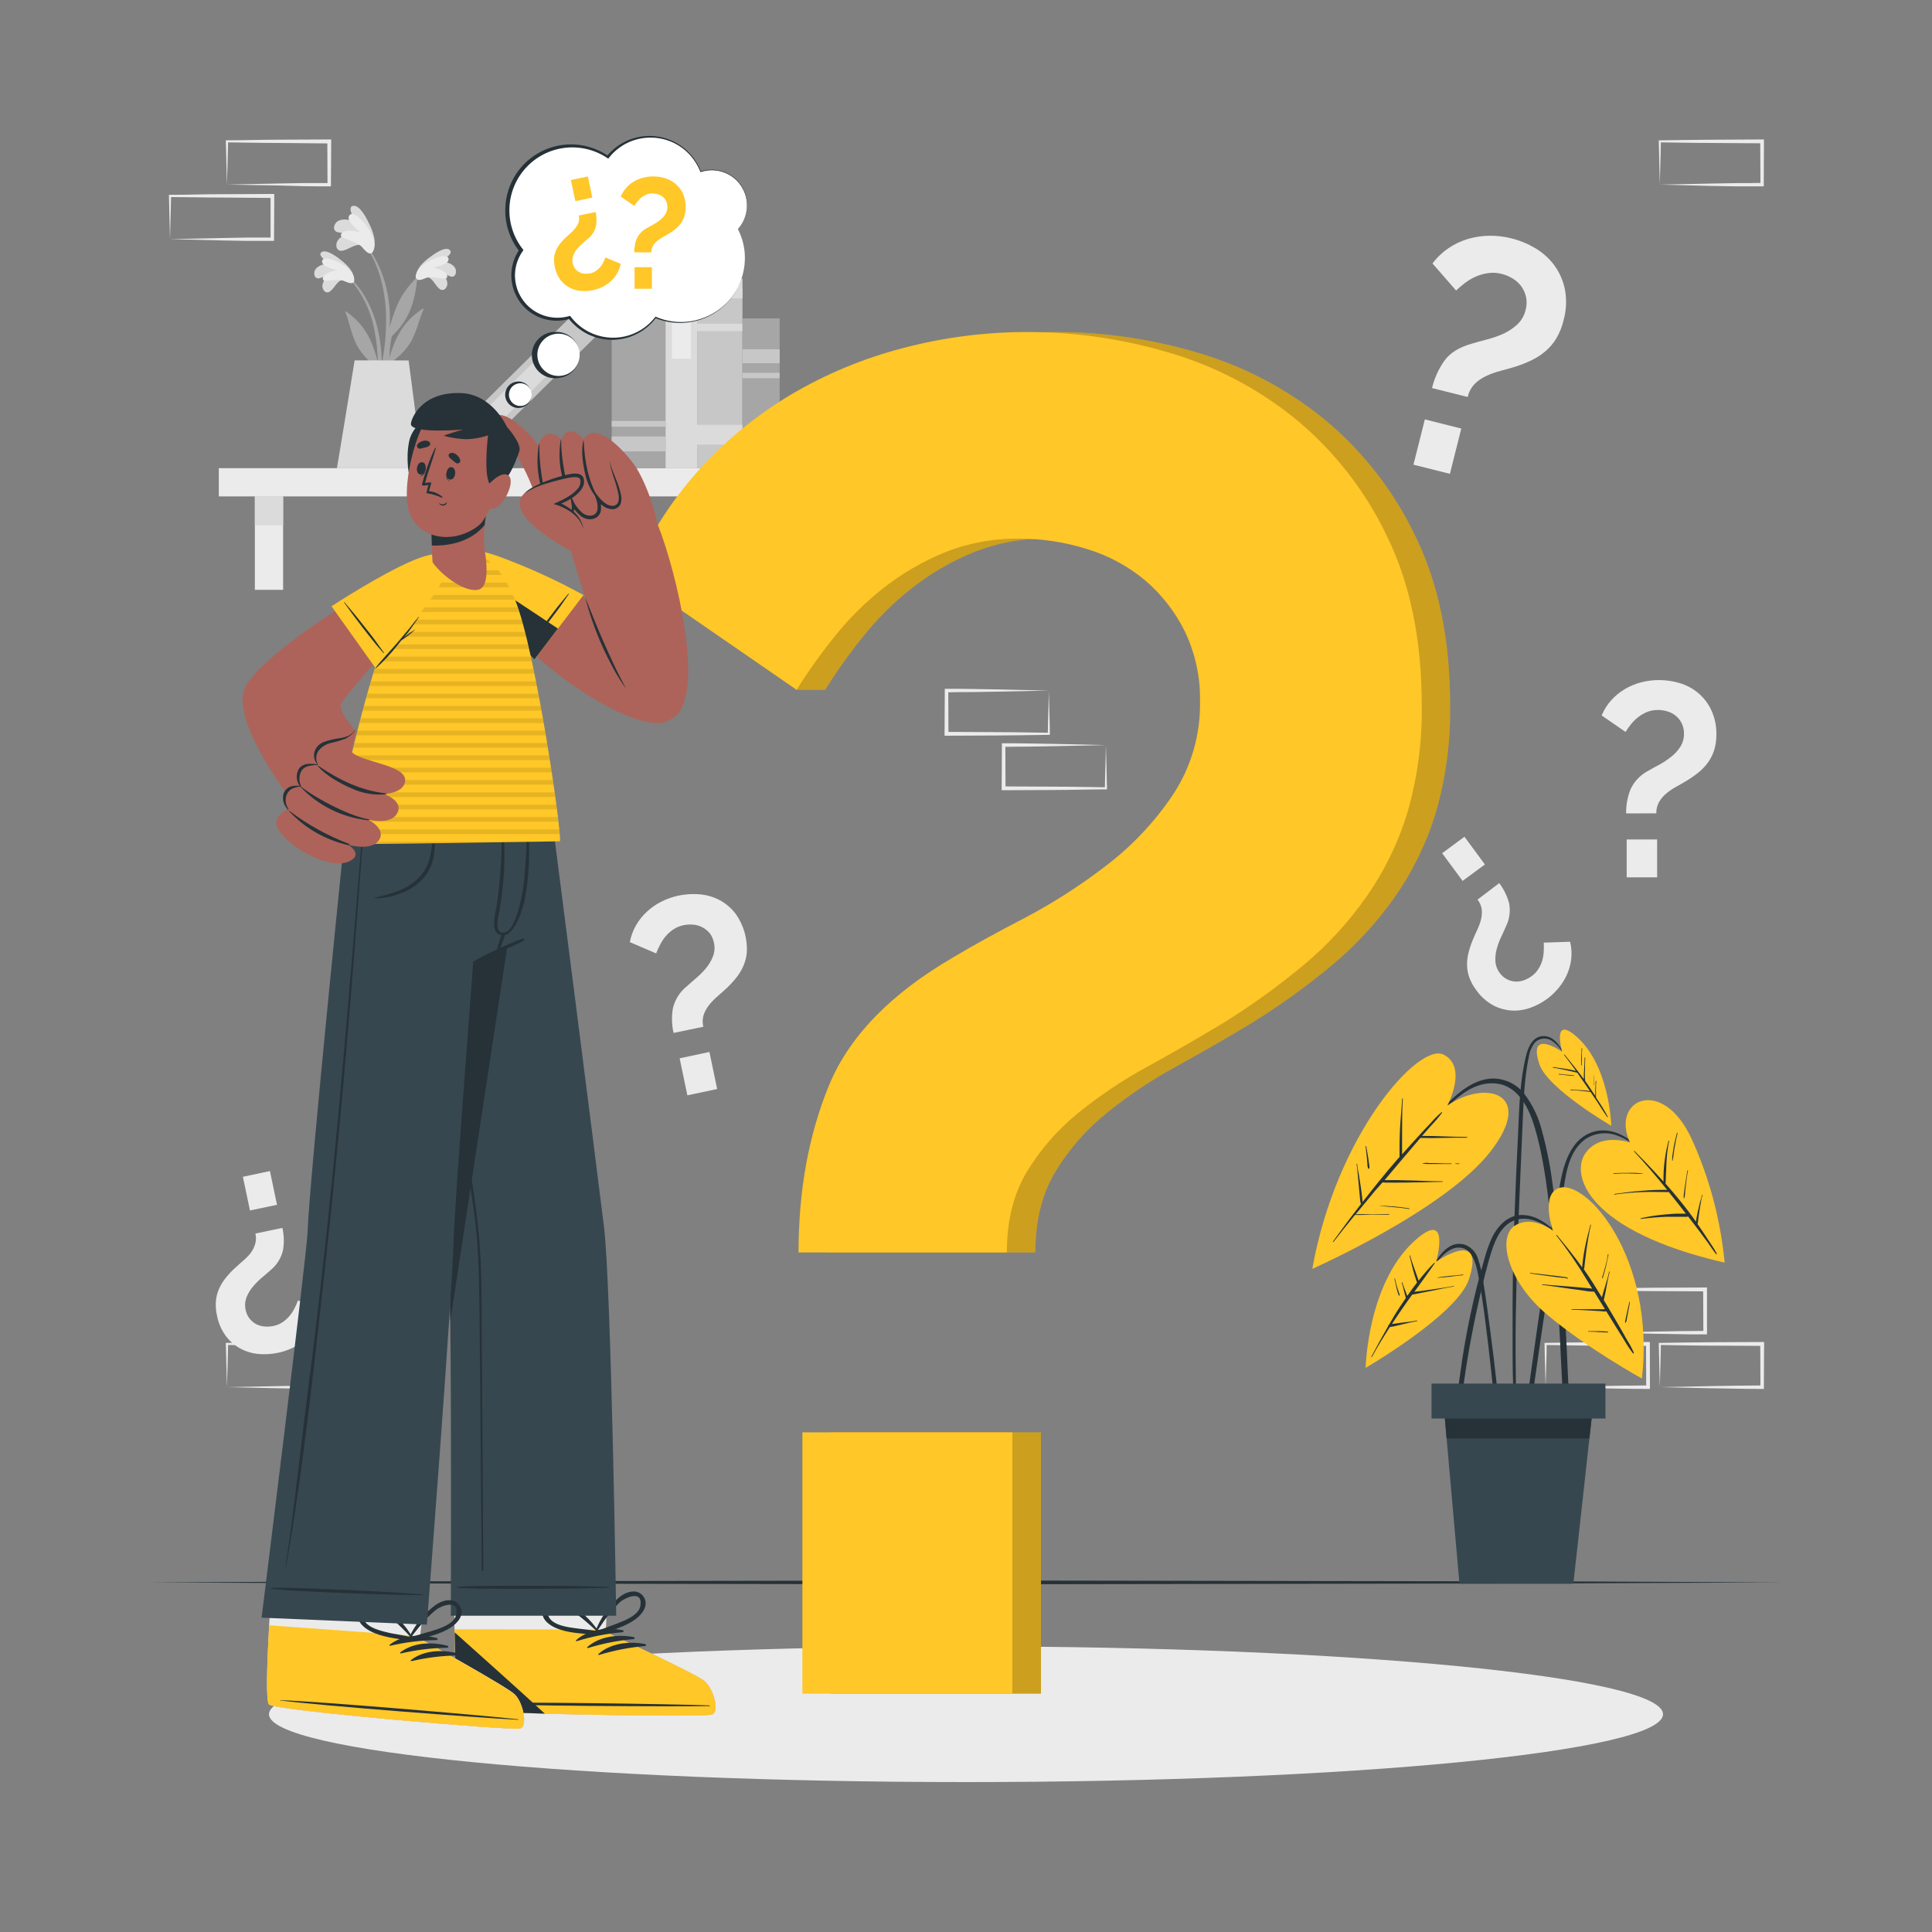 <svg width="140" height="140" viewBox="0 0 140 140" fill="none" xmlns="http://www.w3.org/2000/svg">
<rect x="0" y="0" width="140" height="140" fill="#808080" stroke="none"/>
<path d="M15.856 35.972L62.513 35.972V33.925L15.856 33.925V35.972Z" fill="#EBEBEB"/>
<path d="M59.895 35.974H57.848V42.742H59.895V35.974Z" fill="#EBEBEB"/>
<path d="M59.895 35.974H57.848V38.066H59.895V35.974Z" fill="#DBDBDB"/>
<path d="M20.515 35.974H18.469V42.742H20.515V35.974Z" fill="#EBEBEB"/>
<path d="M20.515 35.974H18.469V38.066H20.515V35.974Z" fill="#DBDBDB"/>
<path d="M53.802 33.928V20.888H50.518V33.928H53.802Z" fill="#C7C7C7"/>
<path d="M53.802 21.624V20.191H50.518V21.624H53.802Z" fill="#DBDBDB"/>
<path d="M53.802 23.99V23.458H50.518V23.99H53.802Z" fill="#DBDBDB"/>
<path d="M53.802 32.217V30.783H50.109V32.217H53.802Z" fill="#DBDBDB"/>
<path d="M50.518 33.928V18.715H48.222V33.928H50.518Z" fill="#DBDBDB"/>
<path d="M50.07 25.995V20.146H48.692V25.995H50.07Z" fill="#EBEBEB"/>
<path d="M33.511 33.933L44.33 23.238L42.716 21.605L31.897 32.3L33.511 33.933Z" fill="#C7C7C7"/>
<path d="M35.721 31.092L39.881 26.98L38.912 26L34.753 30.112L35.721 31.092Z" fill="#DBDBDB"/>
<path d="M48.225 33.928V22.375H44.327V33.928H48.225Z" fill="#A6A6A6"/>
<path d="M48.225 32.707V31.629H44.327V32.707H48.225Z" fill="#C7C7C7"/>
<path d="M48.225 30.92V30.503H44.327V30.92H48.225Z" fill="#C7C7C7"/>
<path d="M56.496 33.93V23.072H53.805V33.93H56.496Z" fill="#A6A6A6"/>
<path d="M56.496 32.777V31.766H53.805V32.777H56.496Z" fill="#C7C7C7"/>
<path d="M56.496 26.32V25.309H53.805V26.32H56.496Z" fill="#C7C7C7"/>
<path d="M56.493 27.406V27.014H53.802V27.406H56.493Z" fill="#C7C7C7"/>
<path d="M25.29 20.017C27.586 22.257 27.972 25.746 27.488 28.792C27.488 28.86 27.367 28.843 27.367 28.776C27.367 28.084 27.39 27.395 27.387 26.712C27.387 26.678 27.364 26.65 27.351 26.62C26.732 26.212 26.22 25.662 25.858 25.015C25.474 24.262 25.323 23.411 25.032 22.621C25.004 22.546 25.085 22.568 25.136 22.607C26.536 23.638 26.978 24.746 27.376 26.228C27.366 25.453 27.285 24.68 27.132 23.92C26.865 22.488 26.206 21.158 25.228 20.079C25.223 20.07 25.221 20.06 25.222 20.05C25.223 20.04 25.227 20.031 25.235 20.024C25.242 20.017 25.251 20.012 25.261 20.011C25.271 20.01 25.281 20.012 25.29 20.017Z" fill="#A6A6A6"/>
<path d="M24.858 20.28C24.461 20.28 24.214 20.924 23.906 21.12C23.874 21.147 23.836 21.166 23.796 21.177C23.756 21.188 23.714 21.19 23.672 21.183C23.631 21.177 23.592 21.161 23.557 21.138C23.522 21.116 23.492 21.086 23.47 21.05C23.164 20.625 23.584 20.101 23.976 19.807C23.717 19.953 23.443 20.071 23.159 20.16C23.12 20.174 23.079 20.179 23.038 20.174C22.997 20.17 22.957 20.157 22.922 20.136C22.887 20.115 22.857 20.087 22.834 20.052C22.811 20.018 22.796 19.98 22.789 19.939C22.655 19.359 23.383 19.099 23.884 19.099C23.64 18.931 22.946 18.474 23.324 18.259C23.702 18.043 24.514 18.687 24.777 18.903C25.169 19.219 25.634 19.695 25.654 20.191C25.668 20.756 25.161 20.401 24.858 20.28Z" fill="#DBDBDB"/>
<path d="M24.971 20.378C24.467 20.146 23.495 20.479 23.414 20.286C23.246 19.897 24.021 19.631 24.441 19.578C24.055 19.474 23.321 19.298 23.338 18.936C23.366 18.483 24.472 18.872 25.032 19.3C25.735 19.841 25.732 20.364 25.615 20.468C25.455 20.611 25.055 20.415 24.971 20.378Z" fill="#EBEBEB"/>
<path d="M30.52 19.796C28.14 21.955 27.622 25.416 28 28.476C28 28.546 28.118 28.532 28.12 28.476C28.146 27.784 28.151 27.096 28.179 26.412L28.218 26.32C28.852 25.938 29.384 25.409 29.77 24.777C30.184 24.038 30.366 23.192 30.688 22.417C30.719 22.341 30.638 22.361 30.584 22.397C29.148 23.374 28.661 24.466 28.204 25.931C28.243 25.157 28.353 24.388 28.535 23.635C28.857 22.212 29.569 20.907 30.59 19.866C30.599 19.857 30.605 19.844 30.605 19.831C30.605 19.818 30.599 19.805 30.59 19.796C30.581 19.787 30.568 19.782 30.555 19.782C30.542 19.782 30.529 19.787 30.52 19.796Z" fill="#A6A6A6"/>
<path d="M30.94 20.073C31.335 20.101 31.559 20.742 31.859 20.938C31.89 20.966 31.927 20.987 31.967 20.999C32.007 21.011 32.049 21.015 32.09 21.01C32.132 21.005 32.172 20.991 32.208 20.97C32.243 20.948 32.274 20.919 32.298 20.885C32.62 20.471 32.22 19.93 31.839 19.622C32.092 19.786 32.361 19.923 32.643 20.031C32.681 20.046 32.722 20.053 32.763 20.05C32.804 20.048 32.844 20.036 32.88 20.016C32.916 19.997 32.948 19.969 32.972 19.936C32.996 19.903 33.013 19.864 33.021 19.824C33.175 19.247 32.461 18.962 31.959 18.931C32.206 18.771 32.917 18.34 32.559 18.091C32.2 17.842 31.36 18.48 31.08 18.69C30.677 18.992 30.195 19.449 30.159 19.942C30.114 20.518 30.632 20.182 30.94 20.073Z" fill="#DBDBDB"/>
<path d="M30.822 20.16C31.338 19.95 32.292 20.317 32.382 20.129C32.564 19.748 31.8 19.452 31.385 19.384C31.774 19.295 32.505 19.155 32.505 18.782C32.505 18.329 31.385 18.676 30.8 19.085C30.078 19.597 30.061 20.118 30.173 20.227C30.33 20.381 30.738 20.202 30.822 20.16Z" fill="#EBEBEB"/>
<path d="M28.084 25.5C27.925 26.654 27.677 27.796 27.345 28.913C27.34 28.935 27.327 28.954 27.309 28.966C27.29 28.979 27.267 28.983 27.245 28.979C27.223 28.974 27.204 28.961 27.192 28.942C27.18 28.924 27.175 28.901 27.18 28.879C27.336 27.826 27.622 26.793 27.776 25.743C27.948 24.678 28.01 23.598 27.961 22.52C27.86 20.748 27.378 18.861 26.222 17.48C26.197 17.447 26.25 17.399 26.275 17.43C28.593 20.132 28.235 23.444 28.235 23.741C28.563 22.621 28.901 21.342 30.142 20.202C30.195 20.152 30.237 20.177 30.229 20.261C30.008 22.333 29.431 23.416 28.227 24.525C28.179 24.847 28.137 25.175 28.084 25.5Z" fill="#A6A6A6"/>
<path d="M26.2 17.786C25.782 17.601 25.208 18.13 24.8 18.166C24.754 18.177 24.706 18.179 24.66 18.17C24.613 18.162 24.569 18.144 24.53 18.118C24.49 18.091 24.457 18.057 24.432 18.017C24.406 17.978 24.39 17.933 24.382 17.886C24.279 17.293 24.979 16.957 25.533 16.85C25.183 16.828 24.839 16.923 24.494 16.831C24.447 16.825 24.401 16.809 24.36 16.785C24.32 16.76 24.285 16.726 24.258 16.687C24.232 16.647 24.214 16.602 24.206 16.555C24.199 16.508 24.201 16.46 24.214 16.414C24.368 15.744 25.253 15.854 25.78 16.08C25.612 15.8 25.122 14.96 25.617 14.913C26.113 14.865 26.636 15.954 26.802 16.313C27.048 16.839 27.294 17.564 27.062 18.088C26.802 18.687 26.454 18.063 26.2 17.786Z" fill="#DBDBDB"/>
<path d="M26.27 17.942C25.861 17.452 24.688 17.307 24.699 17.066C24.721 16.579 25.659 16.691 26.121 16.848C25.774 16.545 25.091 16.008 25.301 15.627C25.558 15.17 26.508 16.131 26.874 16.859C27.334 17.774 27.065 18.312 26.891 18.362C26.653 18.43 26.337 18.026 26.27 17.942Z" fill="#EBEBEB"/>
<path d="M29.61 26.121L30.632 33.928H24.413C24.542 33.236 25.698 26.113 25.698 26.113L29.61 26.121Z" fill="#DBDBDB"/>
<path d="M103.771 28.12C103.941 27.402 104.249 26.724 104.678 26.124C105.087 25.564 105.746 25.157 106.655 24.903C106.935 24.819 107.263 24.73 107.658 24.623C108.064 24.524 108.461 24.392 108.845 24.226C109.235 24.059 109.596 23.829 109.912 23.545C110.232 23.256 110.455 22.876 110.553 22.456C110.636 22.154 110.647 21.836 110.584 21.529C110.525 21.253 110.41 20.992 110.248 20.762C110.079 20.53 109.866 20.334 109.62 20.185C109.369 20.03 109.095 19.914 108.808 19.844C108.479 19.759 108.136 19.743 107.8 19.796C107.495 19.841 107.197 19.928 106.916 20.054C106.641 20.177 106.381 20.332 106.143 20.516C105.923 20.683 105.712 20.862 105.513 21.053L103.805 19.093C104.123 18.664 104.511 18.291 104.953 17.99C105.383 17.698 105.855 17.472 106.353 17.321C106.86 17.169 107.386 17.089 107.915 17.083C108.462 17.075 109.007 17.14 109.536 17.276C110.14 17.428 110.718 17.667 111.253 17.984C111.787 18.3 112.254 18.718 112.625 19.216C113.007 19.736 113.271 20.334 113.398 20.966C113.54 21.71 113.507 22.477 113.302 23.206C113.196 23.663 113.022 24.1 112.787 24.506C112.578 24.855 112.316 25.168 112.009 25.435C111.705 25.696 111.369 25.917 111.009 26.093C110.619 26.281 110.215 26.441 109.802 26.572C109.436 26.684 109.074 26.785 108.713 26.88C108.365 26.97 108.025 27.092 107.7 27.244C107.388 27.385 107.103 27.581 106.86 27.821C106.609 28.085 106.435 28.412 106.356 28.767L103.771 28.12ZM102.424 33.673L103.25 30.391L105.891 31.055L105.065 34.336L102.424 33.673Z" fill="#EBEBEB"/>
<path d="M20.463 88.978C20.583 89.509 20.598 90.058 20.508 90.594C20.374 91.165 20.055 91.675 19.6 92.044C19.444 92.187 19.25 92.355 19.021 92.546C18.783 92.742 18.563 92.958 18.363 93.192C18.156 93.428 17.991 93.697 17.873 93.988C17.754 94.283 17.729 94.607 17.8 94.917C17.843 95.145 17.939 95.36 18.08 95.544C18.208 95.708 18.368 95.844 18.55 95.945C18.737 96.043 18.942 96.103 19.152 96.121C19.369 96.144 19.588 96.132 19.802 96.088C20.045 96.04 20.276 95.945 20.482 95.808C20.671 95.68 20.84 95.526 20.986 95.351C21.128 95.179 21.251 94.991 21.35 94.791C21.443 94.61 21.525 94.423 21.594 94.231L23.358 94.97C23.284 95.358 23.146 95.731 22.949 96.074C22.758 96.408 22.516 96.711 22.232 96.972C21.946 97.239 21.622 97.462 21.272 97.636C20.912 97.817 20.53 97.95 20.135 98.031C19.686 98.125 19.226 98.155 18.769 98.118C18.312 98.082 17.868 97.955 17.461 97.745C17.039 97.523 16.67 97.211 16.38 96.832C16.047 96.385 15.822 95.867 15.722 95.318C15.645 94.981 15.618 94.635 15.644 94.29C15.669 93.991 15.742 93.698 15.86 93.422C15.975 93.15 16.127 92.895 16.31 92.663C16.507 92.41 16.722 92.173 16.954 91.952C17.162 91.762 17.369 91.577 17.579 91.392C17.782 91.222 17.969 91.035 18.139 90.832C18.29 90.636 18.405 90.415 18.48 90.18C18.562 89.923 18.572 89.649 18.508 89.387L20.463 88.978ZM19.561 84.86L20.073 87.304L18.113 87.716L17.601 85.274L19.561 84.86Z" fill="#EBEBEB"/>
<path d="M108.64 63.994C108.97 64.427 109.212 64.919 109.354 65.444C109.467 66.021 109.385 66.619 109.122 67.144C109.04 67.34 108.934 67.572 108.805 67.841C108.669 68.118 108.559 68.407 108.475 68.704C108.385 69.004 108.346 69.317 108.36 69.63C108.376 69.948 108.487 70.253 108.679 70.507C108.813 70.696 108.99 70.85 109.194 70.958C109.38 71.053 109.583 71.111 109.791 71.126C110.002 71.139 110.213 71.11 110.412 71.039C110.618 70.967 110.811 70.865 110.986 70.736C111.188 70.593 111.359 70.41 111.488 70.199C111.61 70.004 111.705 69.793 111.768 69.572C111.824 69.356 111.857 69.136 111.866 68.914C111.877 68.711 111.877 68.508 111.866 68.306L113.775 68.244C113.871 68.627 113.902 69.022 113.865 69.415C113.828 69.8 113.734 70.178 113.585 70.535C113.433 70.895 113.231 71.233 112.986 71.537C112.734 71.854 112.442 72.136 112.118 72.377C111.748 72.65 111.34 72.868 110.908 73.024C110.478 73.18 110.021 73.25 109.564 73.228C109.089 73.201 108.624 73.073 108.203 72.85C107.714 72.581 107.293 72.203 106.974 71.744C106.763 71.471 106.595 71.167 106.476 70.843C106.373 70.561 106.317 70.264 106.31 69.964C106.302 69.668 106.333 69.372 106.403 69.084C106.479 68.774 106.577 68.469 106.697 68.172C106.806 67.911 106.915 67.656 107.033 67.407C107.15 67.168 107.243 66.917 107.313 66.66C107.376 66.418 107.397 66.167 107.374 65.918C107.341 65.651 107.236 65.398 107.069 65.187L108.64 63.994ZM106.12 60.634L107.601 62.642L105.986 63.834L104.504 61.827L106.12 60.634Z" fill="#EBEBEB"/>
<path d="M117.835 58.943C117.826 58.344 117.934 57.749 118.155 57.193C118.428 56.608 118.889 56.132 119.465 55.84C119.664 55.72 119.91 55.586 120.201 55.432C120.497 55.274 120.778 55.092 121.041 54.886C121.317 54.679 121.556 54.428 121.747 54.141C121.939 53.849 122.036 53.505 122.027 53.155C122.032 52.914 121.982 52.674 121.883 52.454C121.783 52.234 121.635 52.039 121.45 51.884C121.273 51.735 121.067 51.623 120.845 51.556C120.617 51.484 120.379 51.447 120.14 51.447C119.868 51.444 119.597 51.495 119.345 51.596C119.113 51.693 118.896 51.82 118.698 51.974C118.505 52.125 118.332 52.299 118.18 52.492C118.04 52.666 117.911 52.848 117.793 53.038L116.063 51.845C116.229 51.444 116.461 51.074 116.749 50.75C117.032 50.435 117.36 50.164 117.723 49.946C118.093 49.726 118.492 49.558 118.908 49.448C119.335 49.335 119.776 49.279 120.218 49.28C120.724 49.28 121.226 49.354 121.711 49.498C122.193 49.64 122.643 49.877 123.032 50.196C123.434 50.529 123.76 50.946 123.987 51.416C124.252 51.973 124.385 52.584 124.376 53.2C124.381 53.579 124.331 53.956 124.228 54.32C124.131 54.635 123.987 54.934 123.799 55.205C123.613 55.471 123.393 55.711 123.144 55.919C122.874 56.145 122.587 56.35 122.287 56.535C122.024 56.694 121.758 56.848 121.492 56.994C121.236 57.134 120.993 57.297 120.767 57.481C120.554 57.653 120.373 57.862 120.232 58.097C120.087 58.353 120.014 58.643 120.022 58.937L117.835 58.943ZM117.875 63.574V60.83H120.081V63.574H117.875Z" fill="#EBEBEB"/>
<path d="M48.81 74.85C48.677 74.266 48.66 73.662 48.759 73.072C48.906 72.444 49.259 71.883 49.762 71.478C49.932 71.319 50.142 71.137 50.397 70.918C50.657 70.701 50.898 70.463 51.12 70.207C51.344 69.946 51.525 69.65 51.654 69.331C51.785 69.006 51.812 68.65 51.733 68.309C51.685 68.058 51.58 67.823 51.425 67.62C51.281 67.447 51.104 67.304 50.904 67.2C50.699 67.091 50.475 67.024 50.243 67.004C50.006 66.982 49.766 66.995 49.532 67.043C49.265 67.097 49.011 67.203 48.785 67.354C48.576 67.496 48.388 67.666 48.224 67.858C48.069 68.047 47.936 68.252 47.827 68.471C47.721 68.671 47.627 68.876 47.547 69.087L45.64 68.27C45.72 67.844 45.87 67.434 46.085 67.057C46.295 66.689 46.561 66.356 46.872 66.069C47.186 65.775 47.541 65.528 47.925 65.335C48.321 65.137 48.741 64.991 49.174 64.898C49.668 64.795 50.174 64.763 50.677 64.803C51.178 64.842 51.666 64.98 52.114 65.209C52.578 65.452 52.983 65.793 53.301 66.209C53.884 67.022 54.172 68.01 54.118 69.009C54.09 69.337 54.011 69.658 53.883 69.961C53.757 70.261 53.591 70.544 53.391 70.801C53.172 71.077 52.936 71.338 52.682 71.582C52.455 71.792 52.228 71.996 51.999 72.192C51.777 72.383 51.573 72.593 51.389 72.82C51.217 73.034 51.082 73.275 50.991 73.534C50.904 73.816 50.894 74.117 50.963 74.404L48.81 74.85ZM49.809 79.372L49.249 76.689L51.408 76.23L51.968 78.915L49.809 79.372Z" fill="#EBEBEB"/>
<path d="M116.142 96.569L119.882 96.491L121.725 96.46C122.338 96.446 122.946 96.46 123.556 96.443L123.433 96.569L123.416 93.436L123.556 93.576L119.84 93.559C118.606 93.559 117.371 93.526 116.133 93.512L116.212 93.436C116.212 93.948 116.186 94.464 116.172 94.987L116.142 96.569ZM116.142 96.569L116.102 95.018C116.102 94.497 116.072 93.968 116.066 93.436V93.36H116.142C117.379 93.346 118.614 93.316 119.849 93.313L123.556 93.296H123.696V93.436V96.569V96.695H123.57C122.946 96.695 122.318 96.695 121.697 96.678L119.832 96.648L116.142 96.569Z" fill="#EBEBEB"/>
<path d="M120.277 100.52L124.018 100.442L125.86 100.411C126.473 100.397 127.081 100.411 127.691 100.394L127.568 100.52L127.554 97.387L127.691 97.527L123.984 97.51C122.749 97.51 121.514 97.476 120.277 97.462L120.355 97.387C120.355 97.899 120.33 98.414 120.319 98.938L120.277 100.52ZM120.277 100.52L120.238 98.969C120.238 98.448 120.207 97.919 120.201 97.387V97.311H120.277C121.514 97.297 122.749 97.266 123.984 97.264L127.691 97.247H127.834V97.387L127.817 100.52V100.646H127.68C127.056 100.646 126.431 100.646 125.807 100.629L123.942 100.598L120.277 100.52Z" fill="#EBEBEB"/>
<path d="M112 100.52L115.741 100.442L117.583 100.411C118.194 100.397 118.804 100.411 119.414 100.394L119.291 100.52L119.28 97.387L119.42 97.527L115.713 97.51C114.478 97.51 113.24 97.476 112.006 97.462L112.081 97.387C112.081 97.899 112.059 98.414 112.045 98.938L112 100.52ZM112 100.52L111.961 98.969C111.947 98.448 111.93 97.919 111.924 97.387V97.311H112C113.235 97.297 114.472 97.266 115.707 97.264L119.414 97.247H119.554V97.387L119.56 100.52V100.646H119.437C118.812 100.646 118.185 100.646 117.564 100.629L115.699 100.598L112 100.52Z" fill="#EBEBEB"/>
<path d="M16.445 100.52L20.183 100.442L22.025 100.411C22.638 100.397 23.249 100.411 23.859 100.394L23.733 100.52L23.719 97.387L23.859 97.527L20.16 97.51C18.923 97.51 17.688 97.476 16.453 97.462L16.529 97.387C16.529 97.899 16.503 98.414 16.492 98.938L16.445 100.52ZM16.445 100.52L16.403 98.969C16.403 98.448 16.372 97.919 16.366 97.387V97.311H16.445C17.679 97.297 18.914 97.266 20.152 97.264L23.859 97.247H23.999V97.387L23.982 100.52V100.646H23.859C23.235 100.646 22.607 100.646 21.983 100.629L20.118 100.598L16.445 100.52Z" fill="#EBEBEB"/>
<path d="M16.445 13.376L20.183 13.297L22.025 13.264C22.638 13.264 23.249 13.264 23.859 13.264L23.733 13.39L23.719 10.256L23.859 10.394L20.16 10.36C18.923 10.36 17.688 10.329 16.453 10.315L16.529 10.24C16.529 10.752 16.503 11.267 16.492 11.788L16.445 13.376ZM16.445 13.376L16.403 11.824C16.403 11.301 16.372 10.772 16.366 10.242V10.167H16.445C17.679 10.167 18.914 10.122 20.152 10.122L23.859 10.105H23.999V10.248L23.982 13.381V13.504H23.859C23.235 13.504 22.607 13.504 21.983 13.49L20.118 13.44L16.445 13.376Z" fill="#EBEBEB"/>
<path d="M12.32 17.326L16.058 17.248L17.901 17.214C18.514 17.214 19.121 17.214 19.735 17.214L19.608 17.34V14.207L19.748 14.344L16.016 14.314C14.778 14.314 13.544 14.28 12.32 14.28L12.396 14.204C12.396 14.717 12.37 15.232 12.359 15.753L12.32 17.326ZM12.32 17.326L12.278 15.775C12.278 15.252 12.247 14.722 12.242 14.193V14.118H12.32C13.555 14.118 14.79 14.073 16.027 14.073L19.735 14.056H19.875V14.199L19.858 17.332V17.455H19.735C19.107 17.455 18.483 17.455 17.858 17.455L15.994 17.422L12.32 17.326Z" fill="#EBEBEB"/>
<path d="M120.277 13.378L124.018 13.3L125.86 13.269C126.473 13.269 127.081 13.269 127.691 13.252L127.568 13.378L127.554 10.245L127.691 10.385L123.984 10.36C122.749 10.36 121.514 10.329 120.277 10.315L120.355 10.24C120.355 10.752 120.33 11.267 120.319 11.788L120.277 13.378ZM120.277 13.378L120.238 11.827C120.238 11.304 120.207 10.777 120.201 10.245V10.17H120.277C121.514 10.156 122.749 10.128 123.984 10.125L127.68 10.105H127.823V10.245L127.809 13.378V13.504H127.68C127.056 13.504 126.431 13.504 125.807 13.504L123.942 13.474L120.277 13.378Z" fill="#EBEBEB"/>
<path d="M80.139 53.992L76.401 54.071L74.558 54.102C73.945 54.116 73.335 54.102 72.725 54.118L72.85 53.992L72.865 57.126L72.725 56.986L76.432 57.005C77.669 57.005 78.904 57.036 80.139 57.05L80.063 57.126C80.063 56.613 80.088 56.098 80.1 55.577L80.139 53.992ZM80.139 53.992L80.181 55.544C80.181 56.067 80.212 56.594 80.217 57.126V57.201H80.139C78.904 57.201 77.669 57.243 76.432 57.246L72.725 57.263H72.585V57.12L72.601 53.987V53.861H72.725C73.349 53.861 73.976 53.861 74.6 53.875L76.465 53.906L80.139 53.992Z" fill="#EBEBEB"/>
<path d="M76.004 50.042L72.266 50.12L70.423 50.151C69.81 50.151 69.2 50.151 68.589 50.168L68.715 50.042L68.729 53.175L68.589 53.035L72.296 53.054C73.531 53.054 74.769 53.085 76.004 53.099L75.928 53.175C75.928 52.662 75.95 52.147 75.964 51.626L76.004 50.042ZM76.004 50.042L76.043 51.593C76.057 52.116 76.076 52.643 76.079 53.175V53.25H76.001C74.766 53.264 73.528 53.292 72.293 53.295L68.586 53.312H68.446V53.172L68.463 50.039V49.913H68.6C69.225 49.913 69.852 49.913 70.476 49.927L72.341 49.958L76.004 50.042Z" fill="#EBEBEB"/>
<path d="M10.744 114.666L25.558 114.598L40.373 114.573L70 114.526L99.627 114.573L114.442 114.598L129.256 114.666L114.442 114.736L99.627 114.761L70 114.806L40.373 114.761L25.558 114.736L10.744 114.666Z" fill="#263238"/>
<path d="M70 129.136C97.895 129.136 120.509 126.935 120.509 124.219C120.509 121.504 97.895 119.302 70 119.302C42.105 119.302 19.491 121.504 19.491 124.219C19.491 126.935 42.105 129.136 70 129.136Z" fill="#EBEBEB"/>
<path d="M119.56 83.857C118.496 82.816 117.121 81.556 115.495 82.006C113.966 82.429 113.381 84.098 113.106 85.49C112.753 87.284 112.479 89.093 112.193 90.899C111.908 92.705 111.633 94.539 111.373 96.373C111.224 97.404 111.078 98.435 110.936 99.467C110.863 99.982 110.792 100.498 110.721 101.013C110.651 101.52 110.567 102.026 110.539 102.536C110.539 102.698 110.785 102.721 110.819 102.567C111.017 101.707 111.099 100.811 111.225 99.94C111.351 99.07 111.479 98.182 111.605 97.306C111.86 95.561 112.126 93.82 112.387 92.075C112.647 90.331 112.921 88.592 113.201 86.85C113.437 85.372 113.549 83.538 114.856 82.564C115.212 82.321 115.623 82.172 116.052 82.132C116.48 82.092 116.912 82.162 117.306 82.334C118.166 82.664 118.855 83.28 119.529 83.891C119.56 83.91 119.588 83.88 119.56 83.857Z" fill="#263238"/>
<path d="M118.113 82.793C118.113 82.793 115.937 82.012 114.865 83.597C113.792 85.182 115.075 89.219 124.973 91.496C124.683 88.402 123.879 85.378 122.593 82.55C120.47 77.921 116.687 79.674 118.113 82.793Z" fill="#FFC727"/>
<path d="M124.404 90.835C124.254 90.558 124.088 90.29 123.906 90.034C123.74 89.779 123.572 89.524 123.404 89.272C123.278 89.082 123.147 88.892 123.018 88.712C123.018 88.668 123.018 88.62 123.035 88.572L123.068 88.315C123.094 88.13 123.122 87.942 123.147 87.755C123.172 87.567 123.206 87.388 123.242 87.195C123.265 86.997 123.308 86.802 123.371 86.612C123.371 86.582 123.332 86.568 123.329 86.612C123.307 86.725 123.278 86.835 123.239 86.943L123.172 87.192C123.124 87.38 123.08 87.567 123.038 87.752C122.996 87.937 122.965 88.102 122.934 88.276C122.92 88.362 122.909 88.446 122.898 88.53C122.721 88.278 122.539 88.029 122.354 87.786C121.828 87.094 121.274 86.428 120.697 85.775C120.697 85.775 120.697 85.775 120.697 85.758C120.75 84.72 120.725 83.689 120.954 82.678C120.954 82.65 120.921 82.634 120.912 82.662C120.651 83.626 120.527 84.622 120.543 85.621C120.338 85.392 120.128 85.162 119.918 84.935C119.434 84.417 118.944 83.905 118.443 83.406C118.423 83.387 118.39 83.406 118.409 83.437C119.249 84.336 120.036 85.271 120.809 86.223C120.204 86.213 119.599 86.236 118.997 86.29C118.328 86.338 117.662 86.425 116.995 86.517C116.964 86.517 116.973 86.565 116.995 86.562C117.658 86.464 118.325 86.405 118.994 86.383C119.641 86.355 120.282 86.383 120.929 86.383C121.347 86.898 121.759 87.419 122.164 87.945H122.08C121.929 87.945 121.778 87.945 121.626 87.945C121.324 87.945 121.024 87.973 120.725 87.998C120.11 88.049 119.499 88.143 118.896 88.278C118.89 88.278 118.885 88.281 118.881 88.285C118.876 88.289 118.874 88.295 118.874 88.301C118.874 88.307 118.876 88.312 118.881 88.317C118.885 88.321 118.89 88.323 118.896 88.323C119.504 88.253 120.114 88.197 120.725 88.175C121.005 88.175 121.31 88.175 121.601 88.175H122.08C122.164 88.186 122.249 88.179 122.329 88.152C122.594 88.498 122.859 88.844 123.124 89.191C123.334 89.471 123.542 89.751 123.746 90.031C123.95 90.311 124.144 90.633 124.373 90.902C124.384 90.882 124.415 90.857 124.404 90.835Z" fill="#263238"/>
<path d="M119.059 85.042C118.708 84.997 118.354 84.98 118.001 84.991C117.648 84.991 117.292 84.991 116.94 85.014C116.909 85.014 116.912 85.058 116.94 85.058C117.298 85.031 117.656 85.025 118.015 85.031C118.373 85.036 118.709 85.07 119.054 85.058C119.07 85.058 119.07 85.044 119.059 85.042Z" fill="#263238"/>
<path d="M122.167 85.84C122.206 85.501 122.248 85.162 122.321 84.829C122.321 84.823 122.319 84.817 122.314 84.813C122.31 84.809 122.305 84.806 122.299 84.806C122.293 84.806 122.287 84.809 122.283 84.813C122.279 84.817 122.276 84.823 122.276 84.829C122.226 85.162 122.161 85.492 122.114 85.826C122.089 85.991 122.066 86.159 122.044 86.324C122.016 86.48 122.002 86.639 122.005 86.797C122.007 86.803 122.011 86.809 122.016 86.813C122.021 86.817 122.027 86.819 122.034 86.819C122.041 86.819 122.047 86.817 122.052 86.813C122.058 86.809 122.061 86.803 122.063 86.797C122.093 86.641 122.11 86.483 122.114 86.324C122.128 86.162 122.147 85.999 122.167 85.84Z" fill="#263238"/>
<path d="M121.52 82.093C121.434 82.424 121.347 82.757 121.288 83.09C121.257 83.261 121.229 83.432 121.207 83.602C121.176 83.768 121.165 83.936 121.173 84.104C121.173 84.107 121.175 84.111 121.177 84.114C121.18 84.116 121.183 84.118 121.187 84.118C121.191 84.118 121.194 84.116 121.197 84.114C121.2 84.111 121.201 84.107 121.201 84.104C121.24 83.948 121.266 83.788 121.277 83.628C121.299 83.463 121.324 83.3 121.352 83.135C121.414 82.79 121.476 82.449 121.562 82.11C121.565 82.082 121.52 82.065 121.52 82.093Z" fill="#263238"/>
<path d="M108.64 102.169C108.584 101.548 108.522 100.923 108.458 100.302C108.325 99.07 108.177 97.839 108.013 96.609C107.848 95.385 107.691 94.156 107.492 92.935C107.42 92.364 107.294 91.801 107.114 91.255C107.05 91.022 106.933 90.806 106.773 90.625C106.613 90.444 106.413 90.302 106.19 90.21C105.025 89.81 104.23 91.017 103.771 91.871C103.757 91.896 103.793 91.916 103.81 91.893C104.09 91.487 104.868 90.353 105.753 90.406C106.347 90.44 106.823 90.863 107.108 92.344C107.82 96.037 108.461 103.544 108.536 104.023C108.576 104.283 108.758 104.272 108.76 103.992C108.749 103.393 108.679 102.78 108.64 102.169Z" fill="#263238"/>
<path d="M104.07 91.426C104.07 91.426 105.09 87.831 102.838 89.628C99.092 92.621 98.96 99.12 98.96 99.12C98.96 99.12 105.619 95.253 106.445 92.703C107.68 88.911 104.07 91.426 104.07 91.426Z" fill="#FFC727"/>
<path d="M105.331 93.19C104.81 93.296 104.278 93.366 103.752 93.442L103.001 93.548C102.833 93.57 102.662 93.587 102.492 93.607C102.987 92.924 103.488 92.243 103.964 91.546C103.969 91.54 103.971 91.533 103.97 91.525C103.969 91.518 103.965 91.511 103.959 91.507C103.953 91.502 103.945 91.501 103.938 91.502C103.931 91.503 103.924 91.507 103.92 91.513C103.523 91.92 103.149 92.349 102.8 92.798L102.503 91.958C102.391 91.636 102.268 91.317 102.186 90.983C102.186 90.955 102.136 90.983 102.144 90.997C102.234 91.325 102.298 91.664 102.388 91.994C102.478 92.325 102.57 92.627 102.682 92.938C102.438 93.254 102.203 93.579 101.976 93.906C101.862 93.582 101.719 93.268 101.621 92.938C101.621 92.91 101.568 92.924 101.576 92.938C101.696 93.305 101.761 93.683 101.873 94.058C101.719 94.282 101.568 94.506 101.422 94.73C101.142 95.147 100.898 95.57 100.652 95.995C100.633 96.004 100.617 96.018 100.606 96.036C100.595 96.054 100.591 96.075 100.593 96.096C100.173 96.824 99.773 97.561 99.378 98.305C99.375 98.311 99.374 98.317 99.376 98.322C99.377 98.328 99.381 98.333 99.386 98.336C99.392 98.339 99.398 98.34 99.403 98.338C99.409 98.337 99.414 98.333 99.417 98.328C99.812 97.591 100.257 96.874 100.708 96.172C100.779 96.148 100.852 96.134 100.926 96.13L101.156 96.079C101.327 96.043 101.498 95.998 101.668 95.956C102.007 95.872 102.34 95.791 102.685 95.732C102.713 95.732 102.699 95.684 102.685 95.69C102.282 95.766 101.878 95.813 101.47 95.858C101.276 95.88 101.086 95.906 100.896 95.936H100.868C101.105 95.574 101.347 95.214 101.596 94.856C101.836 94.506 102.086 94.159 102.335 93.811C102.567 93.781 102.794 93.719 103.024 93.677L103.796 93.526C104.312 93.422 104.827 93.307 105.345 93.223C105.373 93.24 105.359 93.184 105.331 93.19Z" fill="#263238"/>
<path d="M101.33 93.545C101.299 93.45 101.271 93.355 101.24 93.265C101.177 93.067 101.126 92.865 101.086 92.66C101.086 92.632 101.038 92.647 101.044 92.66C101.089 92.865 101.136 93.067 101.181 93.268C101.222 93.471 101.28 93.671 101.355 93.865C101.359 93.873 101.367 93.879 101.375 93.882C101.384 93.886 101.394 93.886 101.403 93.884C101.412 93.881 101.42 93.876 101.425 93.868C101.431 93.861 101.433 93.851 101.433 93.842C101.402 93.747 101.36 93.646 101.33 93.545Z" fill="#263238"/>
<path d="M106.011 92.358C105.709 92.403 105.403 92.425 105.095 92.453C104.787 92.481 104.488 92.52 104.183 92.568C104.166 92.568 104.166 92.596 104.183 92.593C104.488 92.574 104.793 92.548 105.098 92.509C105.403 92.47 105.706 92.425 106.014 92.403C106.042 92.4 106.039 92.355 106.011 92.358Z" fill="#263238"/>
<path d="M113.526 97.619C113.406 94.973 113.246 92.33 112.966 89.695C112.834 88.382 112.686 87.072 112.501 85.775C112.338 84.491 112.084 83.219 111.742 81.97C111.508 80.999 111.077 80.086 110.477 79.288C110.18 78.899 109.79 78.593 109.342 78.397C108.894 78.201 108.404 78.122 107.918 78.168C106.761 78.31 105.826 79.041 105.02 79.834C104.115 80.724 103.286 81.696 102.449 82.634C102.236 82.874 102.026 83.118 101.816 83.362C101.8 83.384 101.83 83.415 101.85 83.392C102.67 82.452 103.53 81.536 104.412 80.662C105.235 79.853 106.092 78.982 107.212 78.635C107.742 78.467 108.309 78.454 108.847 78.596C109.275 78.731 109.661 78.975 109.967 79.304C110.611 79.971 110.97 80.875 111.227 81.752C111.938 84.185 112.193 86.736 112.456 89.247C112.72 91.759 112.907 94.357 113.036 96.922C113.165 99.487 113.266 102.077 113.515 104.647C113.546 104.964 113.585 105.28 113.627 105.596C113.652 105.806 113.982 105.809 113.966 105.596C113.767 102.936 113.644 100.279 113.526 97.619Z" fill="#263238"/>
<path d="M104.88 80.114C104.88 80.114 106.392 77.314 104.6 76.418C102.808 75.522 96.838 82.191 95.094 91.947C95.094 91.947 104.745 87.677 108.024 83.421C111.303 79.165 107.59 78.229 104.88 80.114Z" fill="#FFC727"/>
<path d="M106.3 82.387C105.216 82.387 104.132 82.306 103.049 82.312L103.659 81.614C103.961 81.305 104.241 80.976 104.499 80.629C104.513 80.606 104.482 80.576 104.46 80.592C104.165 80.845 103.891 81.12 103.64 81.416C103.36 81.696 103.096 81.992 102.828 82.284C102.413 82.734 102.007 83.188 101.601 83.647C101.601 83.602 101.601 83.558 101.601 83.516C101.601 83.325 101.601 83.135 101.601 82.956C101.601 82.589 101.601 82.219 101.601 81.852C101.601 81.108 101.601 80.357 101.657 79.612C101.657 79.584 101.615 79.584 101.612 79.612C101.562 80.363 101.484 81.108 101.447 81.852C101.43 82.222 101.422 82.589 101.416 82.958C101.416 83.146 101.416 83.336 101.416 83.518C101.416 83.622 101.416 83.731 101.416 83.838C101.355 83.91 101.288 83.98 101.226 84.05C100.361 85.042 99.546 86.064 98.734 87.105C98.734 87.049 98.734 86.988 98.72 86.932C98.72 86.817 98.695 86.702 98.684 86.587C98.656 86.338 98.622 86.092 98.583 85.842C98.544 85.593 98.513 85.378 98.474 85.145C98.434 84.913 98.364 84.622 98.345 84.358C98.346 84.355 98.347 84.351 98.346 84.348C98.346 84.344 98.344 84.341 98.342 84.338C98.34 84.335 98.337 84.332 98.334 84.331C98.331 84.329 98.327 84.328 98.324 84.328C98.32 84.328 98.317 84.329 98.313 84.331C98.31 84.332 98.308 84.335 98.305 84.338C98.303 84.341 98.302 84.344 98.302 84.348C98.301 84.351 98.302 84.355 98.303 84.358C98.347 84.622 98.376 84.887 98.392 85.154L98.46 85.87C98.479 86.108 98.502 86.346 98.527 86.587L98.56 86.932C98.56 86.988 98.574 87.046 98.583 87.102C98.585 87.151 98.601 87.199 98.628 87.24L98.216 87.777C97.656 88.502 97.13 89.236 96.592 89.967C96.575 89.989 96.609 90.02 96.626 89.998C97.135 89.334 97.659 88.682 98.188 88.038C98.586 88.054 98.992 88.024 99.389 88.018C99.787 88.012 100.229 88.018 100.644 88.018C100.65 88.018 100.655 88.016 100.659 88.011C100.664 88.007 100.666 88.002 100.666 87.996C100.666 87.99 100.664 87.984 100.659 87.98C100.655 87.976 100.65 87.973 100.644 87.973C100.224 87.973 99.804 87.987 99.386 87.99C98.969 87.993 98.616 87.973 98.236 87.99C98.7 87.43 99.174 86.87 99.636 86.296L100.184 85.68C100.345 85.701 100.507 85.707 100.669 85.697H101.229C101.584 85.697 101.94 85.697 102.298 85.683C103.035 85.683 103.771 85.646 104.508 85.644C104.511 85.645 104.515 85.645 104.518 85.645C104.522 85.644 104.525 85.643 104.528 85.641C104.531 85.639 104.534 85.636 104.535 85.633C104.537 85.63 104.538 85.626 104.538 85.623C104.538 85.619 104.537 85.615 104.535 85.612C104.534 85.609 104.531 85.606 104.528 85.604C104.525 85.602 104.522 85.601 104.518 85.6C104.515 85.6 104.511 85.6 104.508 85.602C103.768 85.602 103.032 85.56 102.296 85.54C101.937 85.54 101.582 85.52 101.223 85.515H100.663C100.557 85.515 100.445 85.515 100.333 85.515L101.551 84.073C101.56 84.067 101.568 84.058 101.573 84.048C101.968 83.58 102.363 83.115 102.763 82.648C102.819 82.586 102.875 82.524 102.928 82.46C104.048 82.494 105.168 82.421 106.288 82.443C106.33 82.432 106.33 82.387 106.3 82.387Z" fill="#263238"/>
<path d="M105.745 84.305H105.482C105.476 84.305 105.471 84.307 105.468 84.311C105.464 84.315 105.462 84.32 105.462 84.325C105.462 84.33 105.464 84.335 105.468 84.339C105.471 84.342 105.476 84.344 105.482 84.344H105.742C105.746 84.343 105.749 84.34 105.751 84.337C105.753 84.334 105.755 84.33 105.755 84.326C105.755 84.322 105.754 84.318 105.753 84.314C105.751 84.311 105.748 84.308 105.745 84.305Z" fill="#263238"/>
<path d="M105.16 84.308C104.813 84.308 104.466 84.308 104.118 84.286L103.6 84.28C103.439 84.26 103.277 84.26 103.116 84.28C103.111 84.28 103.107 84.282 103.104 84.285C103.101 84.288 103.099 84.292 103.099 84.297C103.099 84.301 103.101 84.306 103.104 84.309C103.107 84.312 103.111 84.314 103.116 84.314C103.276 84.346 103.44 84.357 103.603 84.347H104.124H105.166C105.191 84.353 105.191 84.308 105.16 84.308Z" fill="#263238"/>
<path d="M102.127 87.567C101.421 87.448 100.707 87.384 99.991 87.374V87.388C100.702 87.455 101.41 87.494 102.116 87.609C102.144 87.615 102.155 87.57 102.127 87.567Z" fill="#263238"/>
<path d="M99.224 84.459C99.224 84.398 99.21 84.336 99.201 84.274C99.184 84.134 99.162 83.994 99.14 83.857C99.098 83.591 99.053 83.328 99.002 83.062C99.002 83.04 98.955 83.045 98.958 83.062C98.991 83.342 99.022 83.608 99.047 83.882L99.081 84.286C99.077 84.415 99.095 84.543 99.134 84.666C99.14 84.675 99.147 84.681 99.157 84.686C99.166 84.69 99.176 84.691 99.186 84.69C99.196 84.688 99.205 84.684 99.213 84.677C99.221 84.671 99.226 84.662 99.229 84.652C99.239 84.588 99.237 84.523 99.224 84.459Z" fill="#263238"/>
<path d="M113.431 76.521C113.084 75.877 112.644 75.029 111.782 75.082C111.07 75.127 110.748 75.852 110.597 76.454C110.127 78.311 110.093 80.27 110.004 82.174C109.808 86.198 109.634 90.225 109.609 94.254C109.609 95.374 109.609 96.494 109.609 97.614C109.609 98.753 109.609 99.898 109.687 101.035C109.687 101.058 109.696 101.079 109.712 101.095C109.728 101.11 109.749 101.119 109.771 101.119C109.794 101.119 109.815 101.11 109.831 101.095C109.846 101.079 109.855 101.058 109.855 101.035C109.855 100.061 109.827 99.075 109.824 98.112C109.822 97.149 109.824 96.211 109.841 95.259C109.873 93.334 109.924 91.41 109.995 89.485C110.068 87.573 110.152 85.66 110.233 83.748C110.272 82.793 110.314 81.836 110.356 80.881C110.398 79.926 110.438 79.03 110.544 78.109C110.603 77.591 110.678 77.076 110.788 76.569C110.841 76.191 110.995 75.834 111.233 75.536C111.397 75.373 111.614 75.275 111.845 75.258C112.075 75.242 112.304 75.309 112.49 75.446C112.885 75.731 113.194 76.118 113.383 76.566C113.389 76.572 113.397 76.576 113.406 76.576C113.415 76.577 113.423 76.573 113.429 76.567C113.436 76.562 113.439 76.553 113.44 76.545C113.44 76.536 113.437 76.528 113.431 76.521Z" fill="#263238"/>
<path d="M113.196 76.213C113.196 76.213 112.487 73.71 114.055 74.962C116.665 77.045 116.757 81.578 116.757 81.578C116.757 81.578 112.118 78.885 111.541 77.098C110.681 74.46 113.196 76.213 113.196 76.213Z" fill="#FFC727"/>
<path d="M115.78 79.722C115.738 79.652 115.694 79.584 115.649 79.514C115.654 79.444 115.654 79.372 115.649 79.302C115.649 79.195 115.649 79.086 115.649 78.98C115.649 78.767 115.649 78.554 115.671 78.344C115.671 78.338 115.669 78.332 115.665 78.328C115.66 78.324 115.655 78.322 115.649 78.322C115.643 78.322 115.637 78.324 115.633 78.328C115.629 78.332 115.626 78.338 115.626 78.344C115.626 78.551 115.607 78.761 115.601 78.968C115.601 79.072 115.601 79.176 115.601 79.279C115.601 79.318 115.601 79.366 115.601 79.414C115.419 79.134 115.232 78.854 115.041 78.574C114.985 78.492 114.926 78.414 114.87 78.336C114.841 78.064 114.836 77.79 114.856 77.518C114.856 77.238 114.856 76.936 114.873 76.644C114.873 76.616 114.828 76.616 114.828 76.644C114.828 76.947 114.806 77.249 114.789 77.552C114.771 77.767 114.765 77.983 114.772 78.198C114.324 77.591 113.848 77.003 113.372 76.418C113.356 76.398 113.322 76.418 113.339 76.446C113.636 76.824 113.921 77.21 114.201 77.602C113.655 77.473 113.101 77.4 112.546 77.322C112.518 77.322 112.507 77.361 112.546 77.367C113.134 77.456 113.711 77.602 114.291 77.731C114.512 78.044 114.733 78.358 114.949 78.674L115.212 79.061H115.19L115.008 79.036L114.621 79.002C114.355 78.98 114.086 78.966 113.818 78.952C113.79 78.952 113.792 78.996 113.818 78.996C114.081 78.996 114.344 79.022 114.604 79.05L115.022 79.1L115.201 79.122H115.254C115.402 79.341 115.554 79.559 115.699 79.778C115.962 80.167 116.198 80.581 116.475 80.954C116.478 80.957 116.483 80.959 116.488 80.959C116.492 80.959 116.497 80.958 116.501 80.956C116.505 80.953 116.508 80.95 116.51 80.945C116.512 80.941 116.512 80.936 116.511 80.931C116.292 80.514 116.048 80.11 115.78 79.722Z" fill="#263238"/>
<path d="M114.626 76.894C114.626 76.796 114.626 76.698 114.626 76.6C114.621 76.395 114.629 76.19 114.652 75.987C114.653 75.983 114.653 75.98 114.653 75.976C114.652 75.972 114.651 75.969 114.649 75.966C114.647 75.963 114.644 75.96 114.641 75.959C114.638 75.957 114.634 75.956 114.631 75.956C114.627 75.956 114.624 75.957 114.62 75.959C114.617 75.96 114.614 75.963 114.612 75.966C114.61 75.969 114.609 75.972 114.608 75.976C114.608 75.98 114.608 75.983 114.61 75.987C114.61 76.191 114.587 76.392 114.576 76.594C114.576 76.698 114.576 76.799 114.576 76.899V77.039C114.569 77.088 114.569 77.137 114.576 77.185C114.576 77.19 114.578 77.195 114.582 77.199C114.585 77.202 114.59 77.204 114.596 77.204C114.601 77.204 114.606 77.202 114.61 77.199C114.613 77.195 114.615 77.19 114.615 77.185C114.622 77.14 114.622 77.095 114.615 77.05L114.626 76.894Z" fill="#263238"/>
<path d="M114.053 77.93C113.879 77.899 113.703 77.89 113.529 77.876C113.356 77.862 113.148 77.843 112.969 77.818C112.963 77.818 112.958 77.82 112.953 77.824C112.949 77.828 112.947 77.834 112.947 77.84C112.947 77.846 112.949 77.852 112.953 77.856C112.958 77.86 112.963 77.862 112.969 77.862C113.336 77.885 113.7 77.952 114.067 77.963C114.07 77.966 114.072 77.932 114.053 77.93Z" fill="#263238"/>
<path d="M115.509 77.944C115.523 77.963 115.509 78.019 115.509 78.042V78.296C115.509 78.355 115.509 78.414 115.509 78.473C115.499 78.523 115.499 78.574 115.509 78.624C115.509 78.624 115.523 78.624 115.526 78.624C115.531 78.6 115.531 78.575 115.526 78.551C115.524 78.524 115.524 78.497 115.526 78.47V78.296C115.526 78.238 115.526 78.179 115.526 78.12V78.042C115.526 78.016 115.526 77.963 115.526 77.944C115.526 77.924 115.481 77.902 115.509 77.944Z" fill="#263238"/>
<path d="M113.537 89.88C112.563 89.149 111.686 88.097 110.373 88.043C109.29 88.001 108.531 88.816 108.097 89.723C107.88 90.207 107.703 90.708 107.568 91.221C107.372 91.904 107.185 92.592 107.008 93.285C106.67 94.646 106.38 96.018 106.14 97.401C106.008 98.171 105.885 98.944 105.787 99.719C105.664 100.506 105.588 101.298 105.56 102.094C105.56 102.124 105.57 102.154 105.591 102.177C105.611 102.2 105.639 102.215 105.669 102.218C105.7 102.222 105.73 102.214 105.755 102.196C105.78 102.178 105.797 102.152 105.804 102.122C105.935 101.472 105.991 100.803 106.084 100.148C106.176 99.493 106.28 98.829 106.389 98.174C106.613 96.867 106.872 95.56 107.167 94.254C107.447 93.025 107.727 91.778 108.116 90.583C108.396 89.726 108.856 88.727 109.782 88.418C111.182 87.951 112.468 89.141 113.498 89.916C113.529 89.93 113.56 89.897 113.537 89.88Z" fill="#263238"/>
<path d="M112.529 89.18C112.529 89.18 111.628 86.612 112.93 86.1C114.89 85.347 119.98 91.093 118.98 99.896C118.98 99.896 115.041 97.726 112.129 95.281C109.217 92.837 108.489 89.648 109.757 88.825C111.026 88.001 112.529 89.18 112.529 89.18Z" fill="#FFC727"/>
<path d="M118.393 98.017C118.257 97.71 118.099 97.413 117.919 97.129C117.751 96.827 117.583 96.527 117.41 96.23C117.071 95.651 116.735 95.071 116.388 94.494L116.217 94.214C116.217 94.181 116.231 94.144 116.237 94.111L116.295 93.856C116.34 93.666 116.374 93.472 116.407 93.279C116.48 92.904 116.545 92.523 116.645 92.159C116.645 92.134 116.609 92.126 116.603 92.159C116.522 92.534 116.402 92.907 116.293 93.279C116.237 93.461 116.178 93.64 116.13 93.825L116.08 94.013C115.663 93.327 115.24 92.644 114.775 91.983C114.805 91.892 114.821 91.798 114.823 91.703C114.837 91.574 114.851 91.445 114.867 91.316C114.901 91.036 114.935 90.737 114.977 90.448C115.061 89.888 115.145 89.328 115.285 88.768C115.285 88.74 115.248 88.732 115.243 88.768C115.1 89.328 114.949 89.888 114.842 90.448C114.792 90.728 114.741 91.008 114.705 91.288C114.688 91.428 114.671 91.568 114.657 91.708C114.657 91.748 114.657 91.792 114.641 91.834C114.501 91.636 114.361 91.434 114.212 91.241C113.761 90.647 113.294 90.07 112.812 89.494C112.795 89.471 112.756 89.494 112.776 89.519C113.582 90.55 114.323 91.631 114.993 92.756L115.377 93.38L115.248 93.363C115.083 93.341 114.918 93.332 114.753 93.316L113.756 93.229C113.092 93.176 112.426 93.136 111.765 93.066C111.737 93.066 111.729 93.106 111.765 93.108C112.437 93.187 113.103 93.293 113.773 93.388C114.103 93.436 114.431 93.481 114.761 93.523C115.011 93.573 115.265 93.598 115.52 93.598C115.78 94.024 116.043 94.438 116.304 94.87C116.245 94.87 116.183 94.87 116.127 94.87H115.178C114.75 94.87 114.321 94.87 113.896 94.87C113.865 94.87 113.871 94.912 113.896 94.912C114.33 94.912 114.761 94.94 115.195 94.962L115.811 94.998L116.119 95.021C116.211 95.042 116.307 95.042 116.399 95.021L117.065 96.102C117.27 96.435 117.477 96.765 117.687 97.096C117.885 97.446 118.109 97.781 118.356 98.098C118.367 98.059 118.404 98.045 118.393 98.017Z" fill="#263238"/>
<path d="M116.514 90.902C116.475 91.186 116.416 91.466 116.337 91.742C116.265 92.022 116.183 92.302 116.091 92.582C116.09 92.586 116.089 92.59 116.089 92.593C116.089 92.597 116.09 92.601 116.091 92.605C116.093 92.608 116.095 92.611 116.098 92.614C116.101 92.616 116.105 92.618 116.108 92.619C116.112 92.621 116.116 92.621 116.12 92.621C116.124 92.62 116.127 92.619 116.131 92.617C116.134 92.615 116.137 92.612 116.139 92.609C116.142 92.606 116.143 92.603 116.144 92.599C116.231 92.319 116.309 92.039 116.377 91.759C116.444 91.479 116.489 91.199 116.559 90.905C116.559 90.899 116.557 90.893 116.553 90.889C116.549 90.884 116.544 90.881 116.538 90.881C116.532 90.881 116.526 90.883 116.521 90.887C116.517 90.891 116.514 90.896 116.514 90.902Z" fill="#263238"/>
<path d="M113.618 92.621C113.558 92.57 113.482 92.542 113.403 92.54L113.03 92.49C112.801 92.459 112.568 92.434 112.339 92.406C111.857 92.35 111.378 92.302 110.897 92.243C110.869 92.243 110.86 92.282 110.897 92.285C111.35 92.341 111.801 92.411 112.255 92.47L112.918 92.557L113.24 92.591C113.364 92.592 113.487 92.613 113.604 92.655C113.608 92.655 113.612 92.654 113.615 92.652C113.619 92.65 113.621 92.646 113.623 92.643C113.624 92.639 113.625 92.635 113.624 92.631C113.623 92.627 113.621 92.624 113.618 92.621Z" fill="#263238"/>
<path d="M116.508 96.494C116.281 96.474 116.052 96.466 115.825 96.46H115.481H115.315C115.244 96.467 115.172 96.467 115.1 96.46C115.069 96.46 115.066 96.508 115.1 96.502C115.167 96.495 115.234 96.495 115.301 96.502H115.481L115.822 96.525C116.049 96.538 116.279 96.552 116.505 96.552C116.533 96.541 116.536 96.494 116.508 96.494Z" fill="#263238"/>
<path d="M117.897 95.508L117.973 95.122C118.018 94.867 118.065 94.612 118.113 94.36C118.113 94.354 118.11 94.348 118.106 94.344C118.102 94.34 118.096 94.338 118.09 94.338C118.084 94.338 118.079 94.34 118.074 94.344C118.07 94.348 118.068 94.354 118.068 94.36L117.9 95.102C117.872 95.225 117.844 95.348 117.819 95.472C117.819 95.53 117.796 95.586 117.782 95.645C117.765 95.704 117.758 95.766 117.763 95.827C117.763 95.833 117.765 95.838 117.769 95.843C117.773 95.847 117.778 95.85 117.783 95.852C117.789 95.853 117.794 95.853 117.8 95.851C117.805 95.849 117.81 95.846 117.813 95.841C117.862 95.737 117.89 95.623 117.897 95.508Z" fill="#263238"/>
<path d="M104.552 101.108L104.827 104.23L105.759 114.766H114.011L115.175 104.23L115.52 101.108H104.552Z" fill="#37474F"/>
<path d="M104.552 101.108L104.827 104.23H115.175L115.52 101.108H104.552Z" fill="#263238"/>
<path d="M103.735 102.791H116.337V100.26H103.735V102.791Z" fill="#37474F"/>
<path d="M59.92 90.756C59.92 86.276 60.652 82.251 62.115 78.68C63.579 75.109 66.597 71.998 71.171 69.348C72.544 68.524 74.237 67.591 76.25 66.548C78.32 65.46 80.294 64.197 82.149 62.773C84.046 61.339 85.692 59.601 87.021 57.63C88.361 55.62 89.056 53.249 89.012 50.834C89.052 49.075 88.678 47.331 87.92 45.744C87.221 44.326 86.241 43.066 85.039 42.039C83.805 41.011 82.376 40.24 80.839 39.774C79.263 39.276 77.62 39.022 75.967 39.021C74.094 38.995 72.234 39.342 70.496 40.04C68.897 40.699 67.396 41.576 66.038 42.647C64.714 43.695 63.516 44.893 62.468 46.217C61.503 47.42 60.61 48.68 59.794 49.988H57.728L47.852 41.756C48.994 38.988 50.595 36.432 52.587 34.196C54.535 32.016 56.8 30.142 59.307 28.638C61.857 27.122 64.609 25.974 67.48 25.228C70.436 24.447 73.481 24.055 76.538 24.06C80.024 24.062 83.491 24.571 86.831 25.57C90.161 26.55 93.263 28.183 95.956 30.374C98.738 32.677 100.986 35.556 102.544 38.814C104.236 42.245 105.081 46.339 105.081 51.097C105.124 53.718 104.777 56.331 104.054 58.85C103.397 61.03 102.4 63.092 101.1 64.96C99.812 66.797 98.29 68.457 96.572 69.899C94.707 71.453 92.734 72.874 90.67 74.152C88.838 75.254 87.009 76.306 85.182 77.311C83.413 78.276 81.736 79.4 80.172 80.671C78.7 81.864 77.445 83.304 76.465 84.927C75.506 86.528 75.026 88.472 75.026 90.759L59.92 90.756ZM60.2 122.73V103.793H75.432V122.73H60.2Z" fill="#FFC727"/>
<g opacity="0.2">
<path d="M59.92 90.756C59.92 86.276 60.652 82.251 62.115 78.68C63.579 75.109 66.597 71.998 71.171 69.348C72.544 68.524 74.237 67.591 76.25 66.548C78.32 65.46 80.294 64.197 82.149 62.773C84.046 61.339 85.692 59.601 87.021 57.63C88.361 55.62 89.056 53.249 89.012 50.834C89.052 49.075 88.678 47.331 87.92 45.744C87.221 44.326 86.241 43.066 85.039 42.039C83.805 41.011 82.376 40.24 80.839 39.774C79.263 39.276 77.62 39.022 75.967 39.021C74.094 38.995 72.234 39.342 70.496 40.04C68.897 40.699 67.396 41.576 66.038 42.647C64.714 43.695 63.516 44.893 62.468 46.217C61.503 47.42 60.61 48.68 59.794 49.988H57.728L47.852 41.756C48.994 38.988 50.595 36.432 52.587 34.196C54.535 32.016 56.8 30.142 59.307 28.638C61.857 27.122 64.609 25.974 67.48 25.228C70.436 24.447 73.481 24.055 76.538 24.06C80.024 24.062 83.491 24.571 86.831 25.57C90.161 26.55 93.263 28.183 95.956 30.374C98.738 32.677 100.986 35.556 102.544 38.814C104.236 42.245 105.081 46.339 105.081 51.097C105.124 53.718 104.777 56.331 104.054 58.85C103.397 61.03 102.4 63.092 101.1 64.96C99.812 66.797 98.29 68.457 96.572 69.899C94.707 71.453 92.734 72.874 90.67 74.152C88.838 75.254 87.009 76.306 85.182 77.311C83.413 78.276 81.736 79.4 80.172 80.671C78.7 81.864 77.445 83.304 76.465 84.927C75.506 86.528 75.026 88.472 75.026 90.759L59.92 90.756ZM60.2 122.73V103.793H75.432V122.73H60.2Z" fill="black"/>
</g>
<path d="M57.865 90.756C57.865 86.276 58.597 82.251 60.06 78.68C61.524 75.109 64.543 71.998 69.118 69.348C70.49 68.524 72.182 67.591 74.195 66.548C76.266 65.461 78.241 64.198 80.097 62.773C81.993 61.338 83.639 59.6 84.969 57.63C86.307 55.619 87 53.249 86.957 50.834C86.993 49.079 86.617 47.341 85.859 45.758C85.16 44.34 84.18 43.08 82.978 42.053C81.744 41.025 80.316 40.254 78.778 39.788C77.202 39.291 75.559 39.036 73.906 39.035C72.033 39.004 70.172 39.345 68.432 40.04C66.832 40.699 65.331 41.576 63.972 42.647C62.649 43.695 61.452 44.893 60.405 46.217C59.439 47.42 58.545 48.68 57.728 49.988L45.789 41.756C46.93 38.988 48.531 36.432 50.523 34.196C52.47 32.015 54.736 30.142 57.243 28.638C59.793 27.123 62.543 25.975 65.414 25.228C68.372 24.446 71.42 24.054 74.48 24.06C77.966 24.062 81.433 24.57 84.773 25.57C88.104 26.549 91.206 28.183 93.898 30.374C96.68 32.676 98.929 35.556 100.487 38.814C102.178 42.245 103.024 46.339 103.026 51.097C103.068 53.718 102.72 56.331 101.996 58.85C101.337 61.031 100.337 63.093 99.033 64.96C97.746 66.797 96.224 68.457 94.506 69.899C92.641 71.455 90.669 72.876 88.603 74.152C86.776 75.254 84.947 76.306 83.115 77.311C81.347 78.276 79.67 79.4 78.106 80.671C76.634 81.864 75.381 83.305 74.402 84.927C73.442 86.528 72.962 88.472 72.96 90.759L57.865 90.756ZM58.145 122.73V103.793H73.36V122.73H58.145Z" fill="#FFC727"/>
<path d="M51.587 124.244C50.991 124.435 33.987 124.216 33.345 123.796C33.099 123.64 32.987 121.162 32.937 118.16V118.068C32.937 117.449 32.917 116.81 32.914 116.166C32.914 116.077 32.914 115.987 32.914 115.9C32.892 111.572 32.959 107.078 32.959 107.078L44.335 107.192L43.991 115.92L43.977 116.267L43.907 118.076V118.261C43.907 118.261 50.372 121.268 51.03 121.8C51.688 122.332 52.184 124.054 51.587 124.244Z" fill="#AD6359"/>
<path d="M51.587 124.244C50.991 124.435 33.986 124.216 33.345 123.796C33.099 123.64 32.987 121.162 32.937 118.16V118.068C32.937 117.449 32.917 116.81 32.914 116.166C32.914 116.077 32.914 115.987 32.914 115.9L43.994 115.931L43.98 116.278L43.91 118.087V118.272C43.91 118.272 50.372 121.268 51.03 121.8C51.688 122.332 52.184 124.054 51.587 124.244Z" fill="#EBEBEB"/>
<path d="M51.587 124.244C51.221 124.362 44.632 124.323 39.475 124.177C36.255 124.09 33.595 123.956 33.346 123.796C33.096 123.637 32.99 121.232 32.94 118.286C32.94 118.244 32.94 118.202 32.94 118.16C32.94 118.118 32.94 118.096 32.94 118.065L43.913 118.087V118.272C43.913 118.272 50.386 121.268 51.041 121.803C51.697 122.338 52.184 124.054 51.587 124.244Z" fill="#FFC727"/>
<path d="M51.405 123.581C48.538 123.474 36.971 123.301 34.129 123.421C34.107 123.421 34.107 123.438 34.129 123.441C36.968 123.609 48.535 123.679 51.402 123.628C51.464 123.628 51.464 123.584 51.405 123.581Z" fill="#263238"/>
<path d="M45.128 118.132C44.008 117.908 42.622 118.062 41.748 118.854C41.714 118.885 41.748 118.933 41.796 118.922C42.878 118.589 43.993 118.372 45.122 118.275C45.139 118.272 45.154 118.264 45.165 118.251C45.176 118.239 45.183 118.223 45.184 118.206C45.184 118.189 45.179 118.172 45.169 118.159C45.159 118.145 45.144 118.136 45.128 118.132Z" fill="#263238"/>
<path d="M45.937 118.633C44.817 118.409 43.431 118.563 42.557 119.356C42.523 119.386 42.557 119.434 42.605 119.423C43.684 119.091 44.795 118.874 45.92 118.776C45.937 118.775 45.954 118.768 45.966 118.757C45.979 118.745 45.987 118.729 45.989 118.712C45.991 118.695 45.987 118.677 45.977 118.663C45.968 118.648 45.953 118.638 45.937 118.633Z" fill="#263238"/>
<path d="M46.743 119.134C45.623 118.91 44.237 119.064 43.364 119.857C43.33 119.888 43.364 119.935 43.411 119.924C44.494 119.592 45.609 119.376 46.738 119.28C46.757 119.281 46.776 119.274 46.79 119.261C46.804 119.248 46.812 119.229 46.813 119.21C46.814 119.191 46.807 119.172 46.794 119.158C46.781 119.144 46.763 119.135 46.743 119.134Z" fill="#263238"/>
<path d="M46.628 115.69C46.191 115.074 45.363 115.34 44.887 115.73C44.082 116.413 43.471 117.297 43.117 118.292C43.115 118.296 43.114 118.3 43.115 118.305C43.115 118.31 43.117 118.314 43.119 118.318C43.122 118.322 43.125 118.325 43.129 118.327C43.133 118.33 43.138 118.331 43.142 118.331C43.142 118.418 43.221 118.51 43.319 118.474C44.254 118.14 45.295 117.914 46.102 117.292C46.572 116.936 47.04 116.276 46.628 115.69ZM44.632 117.678C44.175 117.855 43.714 118.006 43.266 118.196C43.613 117.698 43.935 117.188 44.332 116.724C44.521 116.499 44.723 116.286 44.937 116.085C45.279 115.786 46.617 115.153 46.399 116.388C46.281 117.068 45.178 117.471 44.632 117.678Z" fill="#263238"/>
<path d="M40.253 117.958C41.177 118.367 42.246 118.362 43.235 118.471C43.335 118.471 43.389 118.373 43.372 118.289C43.376 118.287 43.38 118.285 43.383 118.282C43.387 118.279 43.389 118.275 43.391 118.27C43.392 118.266 43.393 118.261 43.393 118.257C43.392 118.252 43.391 118.248 43.389 118.244C42.813 117.359 42.016 116.64 41.076 116.158C40.516 115.878 39.653 115.822 39.373 116.522C39.093 117.222 39.712 117.72 40.253 117.958ZM39.754 117.146C39.261 115.996 40.709 116.306 41.107 116.519C41.363 116.662 41.609 116.823 41.843 117.001C42.323 117.372 42.782 117.768 43.221 118.188C42.739 118.104 42.255 118.065 41.77 117.998C41.193 117.922 40.04 117.782 39.76 117.146H39.754Z" fill="#263238"/>
<path d="M39.48 124.177C36.26 124.09 33.6 123.956 33.351 123.796C33.102 123.637 32.995 121.232 32.945 118.286C34.261 119.465 37.542 122.391 39.48 124.177Z" fill="#263238"/>
<path d="M29.467 58.094C29.467 58.094 32.021 86.828 32.435 89.02C32.533 89.522 32.592 92.238 32.631 95.726C32.718 103.345 32.668 117.082 32.668 117.082H44.654C44.654 117.082 44.299 93.282 43.767 88.9C43.235 84.518 39.847 58.1 39.847 58.1L29.467 58.094Z" fill="#37474F"/>
<path d="M44.111 114.993C42.241 114.954 42.778 114.94 40.908 114.92C39.992 114.92 33.978 114.862 33.121 115.002C33.116 115.002 33.111 115.004 33.107 115.007C33.104 115.011 33.102 115.016 33.102 115.021C33.102 115.026 33.104 115.031 33.107 115.035C33.111 115.039 33.116 115.041 33.121 115.041C33.978 115.181 39.992 115.13 40.908 115.119C42.778 115.102 42.241 115.088 44.111 115.049C44.119 115.049 44.126 115.046 44.131 115.041C44.136 115.036 44.139 115.029 44.139 115.021C44.139 115.014 44.136 115.007 44.131 115.001C44.126 114.996 44.119 114.993 44.111 114.993Z" fill="#263238"/>
<path d="M34.944 101.388C34.929 99.648 34.916 97.909 34.905 96.172C34.905 94.492 34.905 92.812 34.815 91.132C34.653 87.724 33.975 84.375 33.471 81.007C32.967 77.638 32.57 74.256 32.197 70.871C31.78 67.074 31.413 63.269 31.024 59.469C31.024 59.444 30.979 59.444 30.982 59.469C31.542 66.256 32.178 73.041 33.116 79.786C33.351 81.466 33.607 83.14 33.883 84.809C34.163 86.489 34.443 88.192 34.575 89.902C34.706 91.613 34.726 93.262 34.742 94.942C34.763 96.682 34.781 98.42 34.796 100.156C34.832 104.014 34.868 109.956 34.908 113.814C34.911 113.827 34.918 113.839 34.928 113.848C34.939 113.856 34.952 113.86 34.965 113.86C34.978 113.86 34.991 113.856 35.002 113.848C35.012 113.839 35.02 113.827 35.023 113.814C35 110.354 34.969 104.829 34.944 101.388Z" fill="#263238"/>
<path d="M26.939 58.094C26.939 58.094 32.021 86.828 32.435 89.02C32.533 89.522 32.592 92.238 32.631 95.726L38.36 58.094H26.939Z" fill="#263238"/>
<path d="M37.668 125.258C37.061 125.406 20.112 123.981 19.502 123.519C19.267 123.346 19.331 120.865 19.502 117.869C19.502 117.838 19.502 117.804 19.502 117.774C19.535 117.158 19.572 116.522 19.617 115.878L19.633 115.598C19.913 111.278 20.303 106.8 20.303 106.8L31.64 107.736L30.679 116.416L30.643 116.76L30.447 118.56L30.427 118.745C30.427 118.745 36.669 122.192 37.287 122.772C37.906 123.351 38.276 125.11 37.668 125.258Z" fill="#AD6359"/>
<path d="M37.668 125.258C37.061 125.406 20.112 123.981 19.502 123.519C19.267 123.346 19.331 120.865 19.502 117.869C19.502 117.838 19.502 117.804 19.502 117.774C19.535 117.158 19.572 116.522 19.617 115.878L19.633 115.598L30.679 116.413L30.643 116.757L30.447 118.558L30.427 118.742C30.427 118.742 36.669 122.189 37.287 122.769C37.906 123.348 38.276 125.11 37.668 125.258Z" fill="#EBEBEB"/>
<path d="M37.668 125.258C37.061 125.406 20.112 123.981 19.502 123.519C19.267 123.346 19.331 120.865 19.502 117.869C19.502 117.838 19.502 117.804 19.502 117.774L30.447 118.572L30.427 118.756C30.427 118.756 36.669 122.203 37.287 122.783C37.906 123.362 38.276 125.11 37.668 125.258Z" fill="#FFC727"/>
<path d="M37.52 124.583C34.67 124.272 23.142 123.292 20.3 123.2C20.278 123.2 20.275 123.217 20.3 123.22C23.117 123.589 34.653 124.477 37.517 124.62C37.587 124.634 37.593 124.6 37.52 124.583Z" fill="#263238"/>
<path d="M31.657 118.703C30.537 118.401 29.162 118.457 28.235 119.185C28.199 119.213 28.235 119.266 28.277 119.258C29.379 119 30.506 118.863 31.637 118.846C31.655 118.846 31.672 118.839 31.685 118.828C31.698 118.816 31.706 118.8 31.709 118.783C31.711 118.766 31.707 118.748 31.698 118.733C31.688 118.719 31.674 118.708 31.657 118.703Z" fill="#263238"/>
<path d="M32.43 119.26C31.31 118.958 29.932 119.014 29.005 119.742C28.972 119.77 29.005 119.823 29.047 119.815C30.149 119.558 31.276 119.42 32.407 119.403C32.425 119.404 32.443 119.398 32.456 119.387C32.47 119.375 32.479 119.359 32.482 119.342C32.485 119.324 32.481 119.306 32.471 119.291C32.462 119.276 32.447 119.265 32.43 119.26Z" fill="#263238"/>
<path d="M33.2 119.818C32.08 119.515 30.702 119.571 29.775 120.299C29.742 120.327 29.775 120.38 29.82 120.372C30.922 120.115 32.049 119.977 33.18 119.96C33.198 119.96 33.215 119.954 33.228 119.942C33.241 119.931 33.249 119.915 33.252 119.898C33.254 119.88 33.25 119.863 33.241 119.848C33.231 119.833 33.217 119.822 33.2 119.818Z" fill="#263238"/>
<path d="M33.32 116.376C32.931 115.73 32.085 115.934 31.581 116.29C30.725 116.913 30.049 117.751 29.621 118.72C29.621 118.742 29.621 118.756 29.643 118.762C29.641 118.784 29.643 118.806 29.651 118.827C29.659 118.847 29.671 118.866 29.687 118.881C29.703 118.896 29.723 118.907 29.744 118.913C29.765 118.919 29.787 118.92 29.809 118.916C30.764 118.65 31.822 118.485 32.667 117.933C33.183 117.6 33.695 116.987 33.32 116.376ZM31.189 118.216C30.721 118.359 30.251 118.476 29.789 118.636C30.154 118.15 30.544 117.682 30.957 117.236C31.16 117.024 31.377 116.825 31.606 116.642C31.968 116.362 33.345 115.828 33.043 117.046C32.883 117.723 31.752 118.048 31.195 118.216H31.189Z" fill="#263238"/>
<path d="M26.807 118.185C27.7 118.658 28.767 118.728 29.744 118.905C29.845 118.924 29.907 118.821 29.895 118.737C29.9 118.735 29.904 118.733 29.907 118.73C29.91 118.727 29.913 118.723 29.915 118.718C29.916 118.714 29.917 118.709 29.916 118.705C29.916 118.7 29.915 118.696 29.912 118.692C29.402 117.768 28.658 116.996 27.753 116.452C27.221 116.141 26.354 116.015 26.032 116.693C25.709 117.37 26.286 117.908 26.807 118.185ZM26.367 117.345C25.956 116.161 27.378 116.572 27.767 116.813C28.013 116.975 28.247 117.154 28.468 117.348C28.92 117.753 29.351 118.181 29.758 118.63C29.282 118.513 28.803 118.437 28.325 118.35C27.748 118.213 26.6 117.995 26.367 117.34V117.345Z" fill="#263238"/>
<path d="M30.932 117.729L18.956 117.222C18.956 117.222 22.227 90.941 22.285 89.32C22.442 85.12 25.228 58.075 25.228 58.075H39.855C39.855 58.075 38.931 64.322 37.355 68.281C36.294 68.652 35.269 69.121 34.294 69.681C34.294 69.681 32.922 87.57 32.872 89.802C32.76 94.22 30.932 117.729 30.932 117.729Z" fill="#37474F"/>
<path d="M30.613 115.534C28.748 115.416 29.285 115.424 27.415 115.326C26.502 115.279 20.493 114.974 19.634 115.077C19.614 115.077 19.614 115.111 19.634 115.116C20.474 115.293 26.497 115.497 27.409 115.525C29.28 115.587 28.745 115.55 30.615 115.59C30.623 115.589 30.63 115.586 30.635 115.58C30.64 115.575 30.642 115.568 30.642 115.56C30.642 115.553 30.638 115.546 30.633 115.541C30.627 115.536 30.62 115.533 30.613 115.534Z" fill="#263238"/>
<path d="M26.301 59.688C25.758 66.5 25.2 73.315 24.576 80.128C23.951 86.94 23.221 93.78 22.336 100.582C21.84 104.376 21.28 109.726 20.689 113.512C20.689 113.537 20.723 113.548 20.729 113.512C21.936 106.792 22.823 98.437 23.576 91.647C24.329 84.857 24.948 78.047 25.5 71.238C25.811 67.385 26.091 63.529 26.387 59.676C26.39 59.64 26.32 59.64 26.301 59.688Z" fill="#263238"/>
<path d="M37.876 68.018C36.635 68.472 35.437 69.034 34.294 69.698C34.285 69.702 34.277 69.71 34.273 69.72C34.27 69.73 34.27 69.741 34.275 69.751C34.279 69.76 34.287 69.768 34.297 69.772C34.307 69.775 34.318 69.775 34.328 69.77C35.535 69.252 36.764 68.757 37.94 68.172C37.96 68.163 37.977 68.147 37.985 68.126C37.993 68.106 37.993 68.083 37.985 68.062C37.976 68.042 37.96 68.026 37.939 68.017C37.919 68.009 37.896 68.009 37.876 68.018Z" fill="#263238"/>
<path d="M38.259 59.738C38.259 59.696 38.184 59.688 38.184 59.738C38.184 61.169 38.102 62.429 37.982 63.77C37.926 64.392 37.422 67.824 36.347 67.575C36.168 67.533 36.067 67.354 36.047 67.082C36.049 66.727 36.097 66.373 36.19 66.03C36.308 65.31 36.406 64.59 36.47 63.862C36.595 62.51 36.58 61.149 36.425 59.8C36.423 59.792 36.419 59.785 36.412 59.781C36.406 59.776 36.398 59.773 36.39 59.773C36.382 59.773 36.375 59.776 36.368 59.781C36.362 59.785 36.358 59.792 36.355 59.8C36.387 61.672 36.278 63.544 36.028 65.4C35.893 66.293 35.443 67.64 36.378 67.774C37.313 67.908 37.946 65.663 38.058 65.047C38.355 63.293 38.423 61.509 38.259 59.738Z" fill="#263238"/>
<path d="M36.375 67.662C36.278 67.893 36.197 68.131 36.134 68.373C36.063 68.56 36.029 68.759 36.033 68.958C36.033 68.998 36.086 69 36.106 68.975C36.217 68.802 36.302 68.613 36.358 68.415C36.439 68.194 36.526 67.976 36.601 67.752C36.613 67.722 36.613 67.688 36.6 67.658C36.587 67.629 36.563 67.605 36.533 67.593C36.503 67.582 36.469 67.582 36.44 67.595C36.41 67.608 36.386 67.632 36.375 67.662Z" fill="#263238"/>
<path d="M31.497 60.861C31.501 60.711 31.486 60.562 31.453 60.416C31.45 60.411 31.447 60.408 31.443 60.406C31.439 60.403 31.435 60.402 31.43 60.402C31.425 60.402 31.421 60.403 31.417 60.406C31.413 60.408 31.41 60.411 31.408 60.416C31.378 60.542 31.361 60.672 31.357 60.802C31.357 60.95 31.324 61.082 31.307 61.244C31.276 61.547 31.223 61.848 31.15 62.143C31.014 62.701 30.729 63.212 30.327 63.622C29.925 64.017 29.45 64.328 28.927 64.537C28.348 64.742 27.759 64.913 27.16 65.05C27.154 65.05 27.148 65.052 27.144 65.056C27.14 65.06 27.138 65.066 27.138 65.072C27.138 65.078 27.14 65.084 27.144 65.088C27.148 65.092 27.154 65.094 27.16 65.094C27.823 65.093 28.479 64.964 29.092 64.714C29.636 64.51 30.131 64.194 30.545 63.787C30.959 63.366 31.25 62.84 31.385 62.266C31.454 61.971 31.493 61.669 31.503 61.365C31.511 61.197 31.509 61.029 31.497 60.861Z" fill="#263238"/>
<path d="M45.814 33.482C46.715 34.572 47.695 37.514 47.659 38.318C47.622 39.122 42.669 40.947 41.969 40.51C41.269 40.074 38.514 36.182 38.489 34.74C38.464 33.298 44.878 32.357 45.814 33.482Z" fill="#AD6359"/>
<path d="M38.36 31.483C37.906 31.01 36.439 29.596 35.787 30.234C35.378 30.632 36.364 31.721 36.778 32.152C37.632 33.037 38.293 34.602 38.601 35.367C38.909 36.131 40.351 34.622 40.351 34.622C40.351 34.622 39.544 32.712 38.36 31.483Z" fill="#AD6359"/>
<path d="M39.564 36.221C39.564 36.221 40.071 37.582 40.897 37.551C41.723 37.52 41.513 36.35 41.501 36.266C41.527 36.338 42.025 37.576 42.854 37.461C43.683 37.346 43.33 36.196 43.305 36.123C43.349 36.182 43.988 36.963 44.595 36.73C45.643 36.333 44.072 34.297 44.223 33.404C44.223 33.404 45.769 33.491 45.813 33.482C45.813 33.482 44.357 31.522 43.139 31.377C42.962 31.352 42.782 31.39 42.629 31.482C42.476 31.575 42.359 31.718 42.299 31.886C42.299 31.886 41.899 31.2 41.244 31.27C40.908 31.307 40.667 31.878 40.667 31.878C40.569 31.727 40.431 31.607 40.268 31.529C40.105 31.452 39.925 31.422 39.746 31.441C39.284 31.517 39.054 32.094 39.029 32.318C38.833 34.031 39.564 36.221 39.564 36.221Z" fill="#AD6359"/>
<path d="M39.083 32.161C39.083 32.161 39.063 32.161 39.06 32.161C38.808 33.552 38.984 34.988 39.567 36.277C39.587 36.316 39.659 36.302 39.645 36.254C39.261 34.924 39.072 33.545 39.083 32.161Z" fill="#263238"/>
<path d="M40.665 31.858C40.665 31.842 40.639 31.842 40.637 31.858C40.376 33.395 40.673 34.974 41.477 36.31C41.507 36.358 41.58 36.369 41.549 36.31C41.037 35.381 40.637 33.155 40.665 31.858Z" fill="#263238"/>
<path d="M43.4 36.196C42.633 34.88 42.361 33.452 42.297 31.942C42.297 31.923 42.269 31.926 42.264 31.942C42.096 32.69 42.238 33.645 42.412 34.381C42.561 35.066 42.886 35.7 43.355 36.221C43.37 36.243 43.4 36.224 43.4 36.196Z" fill="#263238"/>
<path d="M39.564 36.221C39.686 36.472 39.83 36.712 39.995 36.938C40.147 37.163 40.355 37.345 40.6 37.464C40.716 37.509 40.845 37.509 40.961 37.464C41.08 37.422 41.186 37.349 41.269 37.254C41.343 37.152 41.394 37.036 41.42 36.913C41.446 36.79 41.446 36.663 41.42 36.54L41.317 35.935L41.625 36.467C41.759 36.705 41.931 36.92 42.134 37.103C42.223 37.193 42.33 37.263 42.448 37.308C42.565 37.354 42.691 37.373 42.818 37.366C42.935 37.359 43.046 37.312 43.133 37.232C43.22 37.153 43.276 37.046 43.294 36.929C43.326 36.667 43.292 36.402 43.196 36.156L42.946 35.473L43.403 36.033C43.53 36.19 43.675 36.33 43.837 36.45C43.986 36.569 44.167 36.641 44.358 36.658C44.443 36.662 44.529 36.642 44.604 36.6C44.679 36.559 44.741 36.497 44.783 36.422C44.849 36.243 44.864 36.049 44.825 35.862C44.745 35.449 44.633 35.043 44.489 34.647C44.422 34.446 44.355 34.241 44.299 34.034C44.23 33.831 44.205 33.615 44.226 33.401C44.23 33.613 44.273 33.822 44.355 34.017C44.428 34.216 44.509 34.412 44.59 34.611C44.764 35.007 44.9 35.418 44.996 35.84C45.054 36.067 45.044 36.305 44.968 36.526C44.913 36.642 44.826 36.739 44.716 36.806C44.607 36.873 44.48 36.906 44.352 36.901C44.115 36.888 43.888 36.804 43.7 36.66C43.517 36.53 43.353 36.377 43.21 36.204L43.417 36.081C43.538 36.368 43.581 36.682 43.543 36.991C43.517 37.163 43.432 37.321 43.302 37.436C43.172 37.544 43.013 37.61 42.846 37.626C42.685 37.636 42.525 37.612 42.375 37.554C42.226 37.497 42.09 37.408 41.978 37.293C41.752 37.091 41.563 36.853 41.418 36.588L41.622 36.515C41.648 36.668 41.641 36.826 41.6 36.976C41.559 37.127 41.487 37.266 41.387 37.386C41.279 37.498 41.144 37.581 40.995 37.626C40.843 37.673 40.679 37.661 40.536 37.593C40.278 37.452 40.066 37.241 39.922 36.985C39.774 36.745 39.654 36.488 39.564 36.221Z" fill="#263238"/>
<path d="M41.384 39.931C41.384 39.931 36.045 37.201 38.136 35.638C38.755 35.174 41.86 34.006 42.107 34.625C42.426 35.423 41.219 36.154 40.39 36.49C40.39 36.49 42.336 37.164 42.272 38.657C42.256 38.93 42.164 39.194 42.008 39.419C41.851 39.644 41.635 39.821 41.384 39.931Z" fill="#AD6359"/>
<path d="M37.971 35.778C38.191 35.566 38.442 35.389 38.715 35.252C38.987 35.107 39.268 34.98 39.556 34.871C40.127 34.647 40.718 34.472 41.319 34.35C41.48 34.317 41.644 34.307 41.807 34.322C41.905 34.328 42.001 34.357 42.087 34.406C42.131 34.432 42.171 34.465 42.204 34.504C42.237 34.543 42.263 34.588 42.28 34.636C42.344 34.808 42.344 34.998 42.28 35.171C42.221 35.328 42.134 35.473 42.022 35.599C41.811 35.838 41.56 36.038 41.28 36.19C41.011 36.344 40.73 36.477 40.44 36.587V36.389C40.66 36.474 40.871 36.58 41.07 36.705C41.271 36.826 41.459 36.968 41.63 37.128C41.799 37.292 41.943 37.481 42.056 37.688C42.17 37.889 42.246 38.111 42.277 38.34C42.218 38.122 42.123 37.915 41.997 37.727C41.868 37.545 41.716 37.381 41.544 37.24C41.371 37.096 41.183 36.97 40.983 36.865C40.79 36.758 40.586 36.67 40.376 36.602L40.115 36.52L40.367 36.403C40.641 36.285 40.905 36.148 41.16 35.994C41.411 35.849 41.638 35.664 41.832 35.448C41.925 35.358 41.993 35.246 42.03 35.123C42.067 34.999 42.072 34.868 42.045 34.742C41.983 34.546 41.65 34.555 41.367 34.597C41.084 34.639 40.785 34.714 40.491 34.787C40.197 34.86 39.908 34.941 39.62 35.033C39.035 35.195 38.478 35.446 37.971 35.778Z" fill="#263238"/>
<path d="M35.238 43.795C39.959 49.622 46.822 53.396 48.516 52.167C50.21 50.938 44.501 44.503 44.403 44.408C44.069 44.089 41.544 42.776 36.957 40.844C32.458 38.948 33.13 41.194 35.238 43.795Z" fill="#AD6359"/>
<path d="M42.28 43.12L38.724 47.796C38.724 47.796 35.739 44.716 34.16 42.678C32.581 40.639 32.738 39.054 36.271 40.37C38.34 41.136 40.348 42.055 42.28 43.12Z" fill="#FFC727"/>
<path d="M38.385 46.724C38.819 46.085 39.273 45.458 39.738 44.845C39.97 44.542 40.194 44.234 40.432 43.935C40.67 43.635 40.942 43.336 41.185 43.028C41.202 43.005 41.236 43.028 41.219 43.05C40.995 43.358 40.793 43.68 40.569 43.988C40.345 44.296 40.099 44.615 39.861 44.929C39.392 45.545 38.91 46.15 38.413 46.743C38.399 46.76 38.36 46.743 38.385 46.724Z" fill="#263238"/>
<path d="M40.427 45.55L38.724 47.79C38.724 47.79 35.739 44.71 34.16 42.672L34.009 42.473L33.945 42.381L33.847 42.238C33.763 42.115 33.687 41.994 33.62 41.877C33.595 41.835 33.572 41.793 33.55 41.751C33.433 41.538 33.339 41.314 33.27 41.082C33.249 41.01 33.233 40.937 33.222 40.863C33.222 40.827 33.222 40.793 33.222 40.76C34.773 41.835 38.413 44.19 40.427 45.55Z" fill="#263238"/>
<path d="M40.569 60.964C40.569 60.964 24.366 61.244 24.27 61.144C24.018 60.864 27.292 44.178 30.677 40.74C31.872 39.525 34.339 40.02 34.751 40.219C35.7 40.678 36.593 41.67 37.341 43.506C38.836 47.18 40.774 60.701 40.569 60.964Z" fill="#FFC727"/>
<path opacity="0.1" d="M35.56 40.768H30.651L30.677 40.74C30.791 40.624 30.918 40.522 31.055 40.435H35.129C35.281 40.534 35.425 40.645 35.56 40.768ZM36.1 41.328H30.189C30.111 41.432 30.035 41.544 29.96 41.661H36.358C36.277 41.544 36.193 41.44 36.12 41.328H36.1ZM36.711 42.221H29.621C29.559 42.33 29.498 42.442 29.439 42.557H36.901C36.842 42.442 36.781 42.328 36.716 42.221H36.711ZM37.167 43.117H29.156L28.997 43.45H37.316C37.271 43.336 37.223 43.224 37.173 43.12L37.167 43.117ZM37.523 44.01H28.75L28.608 44.344H37.638C37.601 44.24 37.565 44.117 37.52 44.01H37.523ZM37.803 44.904H28.381C28.339 45.016 28.294 45.125 28.249 45.24H37.901L37.803 44.904ZM38.044 45.797H28.042C28.003 45.909 27.961 46.018 27.922 46.133H38.133C38.098 46.019 38.07 45.907 38.049 45.797H38.044ZM38.262 46.693H27.72C27.681 46.802 27.644 46.914 27.608 47.026H38.337L38.262 46.693ZM38.464 47.586H27.44C27.404 47.695 27.37 47.807 27.334 47.919H38.556C38.517 47.807 38.494 47.695 38.469 47.6L38.464 47.586ZM38.654 48.479H27.16C27.123 48.588 27.09 48.7 27.056 48.815H38.743C38.707 48.703 38.685 48.591 38.66 48.479H38.654ZM38.836 49.372H26.88C26.846 49.484 26.813 49.596 26.782 49.708H38.92L38.836 49.372ZM39.01 50.268H26.617C26.583 50.38 26.552 50.49 26.521 50.602H39.077C39.057 50.49 39.038 50.378 39.015 50.268H39.01ZM39.175 51.162H26.367C26.337 51.274 26.306 51.386 26.278 51.495H39.242C39.222 51.383 39.2 51.274 39.18 51.162H39.175ZM39.334 52.055H26.13C26.099 52.167 26.071 52.279 26.043 52.391H39.399C39.382 52.279 39.362 52.167 39.34 52.055H39.334ZM39.494 52.951H25.897C25.872 53.063 25.844 53.172 25.816 53.284H39.553C39.536 53.175 39.516 53.063 39.499 52.951H39.494ZM39.639 53.844H25.676C25.651 53.956 25.623 54.068 25.598 54.177H39.701C39.684 54.068 39.665 53.956 39.645 53.844H39.639ZM39.785 54.737H25.463C25.438 54.852 25.413 54.964 25.385 55.073H39.844C39.827 54.961 39.81 54.852 39.791 54.737H39.785ZM39.928 55.63H25.259C25.233 55.742 25.208 55.857 25.183 55.966H39.981C39.964 55.857 39.947 55.745 39.934 55.63H39.928ZM40.059 56.526H25.06C25.038 56.638 25.012 56.75 24.99 56.86H40.11L40.059 56.526ZM40.188 57.42H24.869C24.847 57.534 24.825 57.644 24.802 57.753H40.242C40.225 57.644 40.211 57.532 40.194 57.42H40.188ZM40.312 58.313H24.693C24.667 58.428 24.645 58.541 24.626 58.649H40.362C40.348 58.54 40.32 58.428 40.32 58.313H40.312ZM40.423 59.206H24.522C24.5 59.324 24.48 59.436 24.461 59.542H40.471C40.46 59.436 40.446 59.324 40.429 59.206H40.423ZM40.527 60.102H24.36C24.34 60.222 24.326 60.334 24.309 60.435H40.55C40.555 60.337 40.544 60.225 40.533 60.102H40.527ZM24.253 60.995C24.241 61.044 24.241 61.095 24.253 61.144C24.329 61.219 34.378 61.065 38.66 60.995H24.253Z" fill="#030402"/>
<path d="M31.601 42.762C30.509 44.26 24.909 50.45 24.702 51.024C24.494 51.598 25.791 52.867 25.768 53.105C25.684 54.074 23.593 60.519 22.756 59.864C21.652 59.002 16.982 52.825 17.643 50.151C18.304 47.477 29.21 41.056 30.94 40.499C32.67 39.942 32.679 41.283 31.601 42.762Z" fill="#AD6359"/>
<path d="M27.202 48.398L24.021 43.932C24.021 43.932 27.58 41.597 29.96 40.6C32.34 39.603 33.513 40.158 31.337 43.235C30.066 45.039 28.684 46.763 27.202 48.398Z" fill="#FFC727"/>
<path d="M24.962 43.641C25.466 44.225 25.956 44.822 26.432 45.433C26.667 45.732 26.905 46.029 27.132 46.334C27.359 46.64 27.583 46.981 27.821 47.295C27.838 47.317 27.804 47.345 27.787 47.323C27.546 47.043 27.289 46.763 27.048 46.455C26.807 46.147 26.561 45.839 26.32 45.531C25.844 44.92 25.382 44.296 24.937 43.663C24.92 43.646 24.948 43.624 24.962 43.641Z" fill="#263238"/>
<path d="M27.196 48.42C27.683 47.774 28.258 47.197 28.784 46.584C29.31 45.97 29.834 45.338 30.335 44.699C30.335 44.699 30.372 44.699 30.36 44.716C30.128 45.049 29.901 45.385 29.657 45.71C29.537 45.87 29.411 46.026 29.282 46.183L29.47 46.029C29.662 45.885 29.861 45.75 30.066 45.626C30.066 45.626 30.089 45.626 30.066 45.643C29.888 45.808 29.701 45.963 29.506 46.108C29.366 46.214 29.226 46.312 29.078 46.41L28.854 46.69C28.365 47.321 27.821 47.907 27.227 48.44C27.21 48.465 27.18 48.44 27.196 48.42Z" fill="#263238"/>
<path d="M25.494 62.311C26.242 61.804 25.214 61.211 25.214 61.211C25.214 61.211 26.894 61.709 27.454 60.889C28.014 60.068 26.737 59.424 26.648 59.374C26.737 59.402 28.294 59.816 28.781 58.934C29.268 58.052 27.902 57.56 27.812 57.534C27.905 57.534 29.117 57.481 29.336 56.725C29.708 55.429 26.225 55.278 25.474 54.485C25.474 54.485 25.811 52.772 25.838 52.724C25.613 53.108 25.264 53.405 24.847 53.564C24.094 53.777 23.416 53.9 23.111 54.261C22.969 54.419 22.881 54.619 22.861 54.831C22.841 55.042 22.889 55.255 22.999 55.437C22.999 55.437 22.047 55.328 21.641 56.011C21.434 56.361 21.812 57.008 21.812 57.008C21.597 56.993 21.381 57.037 21.189 57.135C20.997 57.234 20.836 57.384 20.723 57.568C20.462 58.072 20.883 58.64 20.883 58.64C20.883 58.64 20.121 58.92 20.023 59.525C19.835 60.738 23.892 63.392 25.494 62.311Z" fill="#AD6359"/>
<path d="M20.95 58.744C20.95 58.744 20.919 58.744 20.93 58.764C22.091 60.014 23.605 60.881 25.27 61.25C25.323 61.25 25.363 61.177 25.307 61.155C23.745 60.566 22.278 59.755 20.95 58.744Z" fill="#263238"/>
<path d="M21.801 56.997C21.799 56.995 21.797 56.994 21.794 56.994C21.792 56.993 21.79 56.993 21.787 56.993C21.785 56.993 21.783 56.994 21.781 56.995C21.779 56.996 21.777 56.998 21.775 57C21.774 57.002 21.773 57.004 21.772 57.006C21.771 57.008 21.771 57.011 21.772 57.013C21.772 57.015 21.773 57.017 21.774 57.02C21.775 57.022 21.776 57.023 21.778 57.025C23.072 58.389 24.811 59.246 26.681 59.441C26.745 59.441 26.81 59.385 26.734 59.374C25.48 59.184 23.033 57.96 21.801 56.997Z" fill="#263238"/>
<path d="M27.964 57.492C26.138 57.285 24.562 56.512 23.058 55.487C23.038 55.487 23.022 55.502 23.033 55.518C23.632 56.221 24.66 56.776 25.497 57.14C26.266 57.492 27.113 57.635 27.955 57.557C28 57.554 28 57.498 27.964 57.492Z" fill="#263238"/>
<path d="M20.846 58.64C20.694 58.487 20.587 58.295 20.538 58.085C20.488 57.875 20.498 57.655 20.566 57.45C20.654 57.258 20.808 57.102 21 57.014C21.229 56.934 21.474 56.912 21.714 56.949C21.58 56.761 21.507 56.536 21.503 56.305C21.5 56.075 21.567 55.848 21.695 55.656C21.838 55.491 22.038 55.386 22.255 55.362C22.502 55.338 22.752 55.347 22.997 55.39C22.894 55.27 22.822 55.127 22.784 54.974C22.747 54.821 22.746 54.661 22.781 54.508C22.827 54.341 22.912 54.187 23.029 54.059C23.146 53.931 23.291 53.833 23.453 53.771C23.834 53.633 24.229 53.539 24.632 53.491C24.838 53.46 25.04 53.405 25.234 53.326C25.442 53.231 25.617 53.074 25.735 52.878C25.757 52.844 25.757 52.878 25.735 52.909C25.657 53.042 25.556 53.161 25.438 53.262C25.316 53.368 25.179 53.458 25.032 53.528C24.668 53.665 24.293 53.775 23.912 53.855C23.578 53.944 23.283 54.141 23.072 54.415C22.976 54.56 22.922 54.729 22.916 54.903C22.91 55.077 22.952 55.249 23.038 55.401C23.038 55.401 23.038 55.437 23.013 55.434C22.79 55.433 22.567 55.46 22.35 55.513C22.169 55.556 22.007 55.654 21.885 55.793C21.772 55.97 21.707 56.174 21.697 56.385C21.687 56.595 21.733 56.804 21.829 56.991C21.587 57.007 21.351 57.068 21.132 57.17C20.989 57.258 20.875 57.384 20.801 57.534C20.717 57.707 20.683 57.9 20.703 58.092C20.722 58.283 20.794 58.465 20.91 58.618C20.912 58.623 20.912 58.627 20.91 58.632C20.91 58.632 20.667 58.733 20.656 58.733C20.717 58.698 20.781 58.667 20.846 58.64Z" fill="#263238"/>
<path d="M34.745 42.703C33.855 43.03 32.113 41.818 31.354 40.76C31.304 40.687 31.253 37.537 31.181 36.915C31.164 36.786 35.204 37.397 35.204 37.397C35.075 38.202 35.045 39.02 35.115 39.833C35.126 39.922 35.605 42.389 34.745 42.703Z" fill="#AD6359"/>
<path d="M35.204 37.397C35.204 37.397 35.16 37.657 35.123 38.044C34.003 39.418 32.206 39.564 31.293 39.533C31.262 38.556 31.226 37.293 31.181 36.915C31.164 36.789 35.204 37.397 35.204 37.397Z" fill="#263238"/>
<path d="M31.198 30.204C31.198 30.204 29.91 30.702 29.647 31.99C29.383 33.278 29.647 34.644 29.753 34.714C29.859 34.784 31.198 30.204 31.198 30.204Z" fill="#263238"/>
<path d="M36.4 31.867C36.73 33.286 35.728 37.26 34.675 38.088C33.152 39.292 30.789 39.259 29.798 37.458C28.84 35.714 30.24 30.562 31.402 29.82C33.11 28.731 35.904 29.767 36.4 31.867Z" fill="#AD6359"/>
<path d="M32.404 34.098C32.404 34.098 32.424 34.115 32.421 34.126C32.365 34.406 32.345 34.723 32.581 34.857C32.581 34.857 32.581 34.874 32.581 34.871C32.278 34.776 32.306 34.348 32.404 34.098Z" fill="#263238"/>
<path d="M32.699 33.852C33.149 33.894 33.029 34.79 32.615 34.751C32.2 34.712 32.323 33.816 32.699 33.852Z" fill="#263238"/>
<path d="M30.842 33.821C30.842 33.821 30.819 33.821 30.817 33.844C30.791 34.124 30.716 34.434 30.453 34.496V34.513C30.766 34.507 30.861 34.087 30.842 33.821Z" fill="#263238"/>
<path d="M30.632 33.499C30.189 33.41 30.041 34.3 30.453 34.384C30.864 34.468 31.002 33.575 30.632 33.499Z" fill="#263238"/>
<path d="M32.343 36.414C32.27 36.473 32.195 36.557 32.094 36.557C31.99 36.546 31.89 36.514 31.8 36.462C31.834 36.52 31.884 36.568 31.944 36.6C32.003 36.632 32.071 36.647 32.139 36.644C32.198 36.636 32.253 36.61 32.296 36.57C32.339 36.529 32.369 36.475 32.379 36.417C32.379 36.417 32.354 36.4 32.343 36.414Z" fill="#263238"/>
<path d="M31.046 35.137C31.046 35.137 30.929 35.54 30.901 35.736C31.281 35.792 31.652 35.902 32.001 36.064C32.082 36.103 32.093 36.033 32.001 35.96C31.741 35.749 31.423 35.62 31.088 35.591C31.088 35.535 31.282 34.972 31.251 34.964C31.099 34.955 30.948 34.967 30.8 35C31.018 34.16 31.36 33.342 31.578 32.48C31.578 32.449 31.542 32.432 31.528 32.458C31.124 33.313 30.805 34.206 30.576 35.123C30.54 35.246 30.962 35.16 31.046 35.137Z" fill="#263238"/>
<path d="M33.04 33.547C32.934 33.48 32.849 33.398 32.76 33.323C32.67 33.247 32.553 33.177 32.511 33.043C32.502 33.002 32.507 32.96 32.525 32.923C32.543 32.886 32.574 32.856 32.611 32.838C32.69 32.813 32.775 32.809 32.855 32.827C32.936 32.845 33.011 32.885 33.071 32.942C33.212 33.037 33.312 33.182 33.351 33.348C33.358 33.387 33.354 33.427 33.338 33.464C33.322 33.5 33.296 33.531 33.263 33.553C33.229 33.574 33.19 33.585 33.15 33.584C33.111 33.583 33.072 33.57 33.04 33.547Z" fill="#263238"/>
<path d="M30.436 32.514C30.559 32.494 30.671 32.46 30.792 32.43C30.921 32.419 31.044 32.364 31.139 32.276C31.164 32.242 31.177 32.202 31.177 32.161C31.177 32.119 31.164 32.079 31.139 32.046C31.078 31.99 31.002 31.952 30.921 31.934C30.84 31.917 30.756 31.922 30.677 31.948C30.509 31.976 30.357 32.066 30.251 32.2C30.23 32.232 30.218 32.269 30.217 32.307C30.216 32.345 30.225 32.382 30.245 32.415C30.264 32.448 30.292 32.475 30.326 32.492C30.36 32.51 30.398 32.517 30.436 32.514Z" fill="#263238"/>
<path d="M35.739 35.26C34.916 35.179 35.364 31.548 35.364 31.548C34.856 31.721 34.324 31.815 33.788 31.828C33.245 31.808 32.707 31.728 32.183 31.587C32.071 31.545 33.558 31.125 33.558 31.125C33.558 31.125 29.901 31.444 29.778 30.755C29.733 30.517 30.413 28.35 33.449 28.487C35.689 28.588 36.733 30.929 36.733 30.929C36.733 30.929 37.822 32.141 37.635 32.69C37.316 33.653 36.613 35.347 35.739 35.26Z" fill="#263238"/>
<path d="M35.241 35.28C35.241 35.28 36.263 34.059 36.825 34.44C37.388 34.821 36.545 36.638 35.823 36.837C35.733 36.868 35.638 36.881 35.543 36.874C35.448 36.868 35.355 36.843 35.27 36.799C35.185 36.756 35.109 36.696 35.048 36.623C34.987 36.55 34.941 36.466 34.913 36.375L35.241 35.28Z" fill="#AD6359"/>
<path d="M48.879 51.957C51.153 50.201 48.98 41.289 47.659 38.007C47.269 37.041 41.095 38.847 41.384 39.931C43.033 46.06 46.39 53.88 48.879 51.957Z" fill="#AD6359"/>
<path d="M42.406 43.294L43.087 44.974C43.319 45.534 43.546 46.094 43.798 46.654C44.05 47.214 44.294 47.754 44.551 48.3C44.809 48.846 45.094 49.381 45.374 49.918C45.02 49.425 44.697 48.91 44.408 48.376C44.128 47.841 43.848 47.292 43.605 46.738C43.361 46.183 43.137 45.618 42.935 45.041C42.734 44.464 42.56 43.884 42.406 43.294Z" fill="#263238"/>
<path d="M42 25.578C42.027 25.893 41.96 26.209 41.808 26.486C41.656 26.762 41.425 26.988 41.144 27.134C40.864 27.279 40.546 27.338 40.232 27.304C39.918 27.269 39.621 27.142 39.379 26.939C39.137 26.735 38.961 26.465 38.872 26.162C38.784 25.858 38.788 25.535 38.883 25.234C38.978 24.932 39.16 24.666 39.406 24.468C39.653 24.27 39.952 24.15 40.267 24.122C40.477 24.104 40.688 24.127 40.888 24.19C41.089 24.253 41.275 24.355 41.436 24.491C41.597 24.626 41.73 24.791 41.826 24.978C41.923 25.165 41.982 25.369 42 25.578Z" fill="white"/>
<path d="M42 25.578C42.035 26.007 41.904 26.432 41.634 26.767C41.364 27.102 40.976 27.321 40.55 27.378C40.318 27.425 40.078 27.422 39.847 27.37C39.616 27.317 39.399 27.217 39.21 27.074C39.021 26.932 38.864 26.752 38.749 26.544C38.634 26.337 38.565 26.108 38.545 25.872C38.525 25.636 38.555 25.399 38.634 25.175C38.712 24.952 38.837 24.748 39 24.576C39.162 24.404 39.36 24.268 39.579 24.178C39.797 24.088 40.033 24.045 40.27 24.052C40.698 24.037 41.116 24.187 41.438 24.471C41.76 24.755 41.961 25.151 42 25.578ZM42 25.578C41.982 25.372 41.923 25.172 41.825 24.989C41.728 24.807 41.595 24.646 41.434 24.517C41.272 24.387 41.087 24.292 40.888 24.236C40.688 24.18 40.48 24.165 40.275 24.192C39.883 24.242 39.526 24.442 39.278 24.75C39.03 25.058 38.91 25.449 38.944 25.843C38.978 26.236 39.163 26.602 39.46 26.862C39.757 27.123 40.144 27.259 40.538 27.241C40.745 27.233 40.948 27.182 41.135 27.093C41.321 27.004 41.488 26.877 41.625 26.722C41.761 26.567 41.865 26.385 41.929 26.188C41.994 25.992 42.018 25.784 42 25.578Z" fill="#263238"/>
<path d="M38.523 28.526C38.538 28.702 38.5 28.878 38.415 29.032C38.33 29.186 38.201 29.311 38.045 29.392C37.888 29.473 37.711 29.506 37.536 29.486C37.361 29.467 37.196 29.396 37.062 29.282C36.927 29.169 36.829 29.018 36.78 28.849C36.731 28.68 36.734 28.5 36.787 28.332C36.84 28.164 36.942 28.016 37.08 27.906C37.217 27.796 37.384 27.729 37.559 27.714C37.676 27.704 37.794 27.717 37.905 27.752C38.017 27.787 38.121 27.844 38.21 27.92C38.3 27.995 38.373 28.088 38.427 28.192C38.481 28.296 38.513 28.41 38.523 28.526Z" fill="white"/>
<path d="M38.523 28.526C38.538 28.718 38.496 28.911 38.401 29.079C38.306 29.246 38.162 29.381 37.989 29.466C37.816 29.552 37.621 29.583 37.431 29.555C37.24 29.529 37.061 29.445 36.919 29.315C36.776 29.185 36.676 29.015 36.631 28.828C36.587 28.64 36.599 28.444 36.668 28.263C36.736 28.083 36.857 27.928 37.015 27.817C37.173 27.707 37.361 27.647 37.554 27.644C37.796 27.643 38.031 27.733 38.21 27.897C38.389 28.06 38.501 28.285 38.523 28.526ZM38.523 28.526C38.513 28.413 38.481 28.302 38.426 28.202C38.372 28.102 38.297 28.014 38.207 27.944C38.117 27.874 38.014 27.824 37.903 27.797C37.792 27.769 37.677 27.765 37.565 27.784C37.407 27.811 37.261 27.883 37.143 27.992C37.026 28.1 36.943 28.241 36.904 28.396C36.865 28.551 36.872 28.714 36.924 28.865C36.977 29.016 37.072 29.149 37.198 29.247C37.325 29.345 37.477 29.404 37.636 29.416C37.795 29.429 37.955 29.395 38.096 29.319C38.236 29.243 38.351 29.127 38.427 28.986C38.503 28.846 38.536 28.686 38.523 28.526Z" fill="#263238"/>
<path d="M53.945 18.141C54.094 19.37 53.748 20.608 52.985 21.583C52.222 22.558 51.103 23.19 49.874 23.341C49.065 23.442 48.244 23.326 47.494 23.008C47.128 23.486 46.656 23.875 46.116 24.142C45.576 24.409 44.981 24.548 44.379 24.548C43.776 24.548 43.181 24.409 42.641 24.142C42.101 23.875 41.63 23.486 41.264 23.008C41.092 23.058 40.916 23.095 40.737 23.117C40.128 23.191 39.509 23.087 38.958 22.817C38.406 22.548 37.944 22.123 37.629 21.597C37.313 21.07 37.157 20.462 37.179 19.849C37.202 19.235 37.402 18.641 37.755 18.138C37.067 17.263 36.715 16.171 36.761 15.058C36.807 13.946 37.249 12.886 38.008 12.071C38.766 11.256 39.791 10.738 40.897 10.612C42.004 10.486 43.119 10.759 44.041 11.382C44.474 10.844 45.041 10.43 45.686 10.181C46.33 9.933 47.029 9.859 47.711 9.967C48.393 10.075 49.034 10.362 49.57 10.798C50.105 11.233 50.516 11.803 50.761 12.449C50.925 12.394 51.094 12.356 51.265 12.337C51.783 12.275 52.307 12.372 52.769 12.616C53.23 12.859 53.605 13.237 53.846 13.7C54.087 14.163 54.181 14.688 54.115 15.205C54.05 15.722 53.828 16.207 53.48 16.596C53.725 17.079 53.882 17.603 53.945 18.141Z" fill="white"/>
<path d="M53.945 18.141C54.09 19.37 53.75 20.607 52.996 21.588C52.743 21.907 52.451 22.194 52.128 22.442C51.472 22.938 50.699 23.255 49.884 23.361C49.069 23.467 48.24 23.358 47.48 23.047H47.525C47.157 23.535 46.681 23.931 46.134 24.205C45.588 24.479 44.986 24.623 44.374 24.626C43.76 24.628 43.154 24.489 42.602 24.22C42.05 23.946 41.567 23.552 41.188 23.066L41.289 23.1C40.637 23.297 39.941 23.287 39.295 23.072C38.647 22.858 38.081 22.446 37.68 21.893C37.483 21.616 37.327 21.311 37.218 20.989C37.113 20.665 37.057 20.327 37.053 19.986C37.046 19.3 37.254 18.629 37.646 18.066V18.222C36.93 17.326 36.565 16.199 36.618 15.053C36.649 14.199 36.908 13.369 37.37 12.65C37.832 11.931 38.478 11.35 39.242 10.967C40.006 10.584 40.859 10.414 41.711 10.474C42.563 10.534 43.384 10.823 44.086 11.309L43.963 11.326C44.408 10.779 44.989 10.359 45.649 10.109C46.308 9.859 47.022 9.788 47.718 9.904C48.409 10.018 49.058 10.313 49.599 10.759C50.14 11.205 50.553 11.786 50.798 12.443L50.761 12.424C51.308 12.246 51.899 12.254 52.441 12.446C52.84 12.588 53.197 12.827 53.481 13.141C53.766 13.455 53.968 13.834 54.071 14.244C54.174 14.655 54.174 15.085 54.071 15.495C53.967 15.906 53.765 16.285 53.48 16.598C53.725 17.081 53.883 17.603 53.945 18.141ZM53.945 18.141C53.879 17.603 53.718 17.08 53.469 16.598C53.849 16.181 54.08 15.648 54.124 15.085C54.168 14.521 54.023 13.959 53.712 13.488C53.405 13.017 52.95 12.662 52.419 12.478C51.888 12.294 51.311 12.291 50.778 12.471H50.75V12.443C50.502 11.807 50.091 11.248 49.56 10.819C49.029 10.391 48.393 10.113 47.718 10.013C47.046 9.912 46.36 9.99 45.727 10.237C45.098 10.486 44.547 10.898 44.128 11.43L44.075 11.497L44.002 11.446C43.101 10.846 42.015 10.585 40.94 10.712C39.864 10.838 38.868 11.344 38.131 12.137C37.394 12.931 36.963 13.961 36.916 15.043C36.868 16.125 37.208 17.188 37.873 18.043L37.934 18.122L37.876 18.203C37.51 18.719 37.314 19.337 37.316 19.97C37.32 20.284 37.37 20.596 37.464 20.896C37.562 21.196 37.705 21.479 37.887 21.736C38.257 22.255 38.779 22.645 39.381 22.854C39.983 23.063 40.635 23.081 41.247 22.904L41.311 22.887L41.348 22.938C41.704 23.407 42.161 23.79 42.686 24.058C43.485 24.462 44.4 24.576 45.273 24.38C46.147 24.184 46.925 23.69 47.474 22.982L47.494 22.957H47.522C48.268 23.28 49.086 23.4 49.893 23.304C50.705 23.204 51.477 22.895 52.133 22.406C52.456 22.163 52.748 21.881 53.001 21.566C53.25 21.243 53.458 20.892 53.62 20.518C53.931 19.767 54.043 18.948 53.945 18.141Z" fill="#263238"/>
<path d="M45.962 18.287C45.956 17.946 46.017 17.607 46.142 17.29C46.297 16.957 46.561 16.686 46.889 16.52C47.004 16.45 47.141 16.374 47.309 16.288C47.479 16.198 47.641 16.094 47.794 15.977C47.95 15.858 48.086 15.714 48.197 15.551C48.307 15.386 48.365 15.19 48.362 14.991C48.365 14.846 48.333 14.702 48.27 14.571C48.212 14.454 48.131 14.35 48.032 14.266C47.93 14.182 47.813 14.119 47.687 14.081C47.558 14.039 47.423 14.017 47.287 14.017C47.131 14.014 46.977 14.043 46.833 14.104C46.702 14.158 46.578 14.229 46.466 14.316C46.362 14.404 46.268 14.504 46.186 14.613C46.106 14.712 46.032 14.816 45.965 14.924L44.98 14.243C45.075 14.016 45.208 13.806 45.371 13.622C45.529 13.44 45.714 13.284 45.92 13.16C46.13 13.036 46.356 12.942 46.592 12.88C46.836 12.816 47.088 12.784 47.34 12.785C47.624 12.786 47.907 12.828 48.18 12.908C48.455 12.99 48.711 13.125 48.933 13.306C49.162 13.495 49.348 13.732 49.476 14C49.621 14.318 49.692 14.664 49.684 15.014C49.687 15.229 49.659 15.444 49.599 15.652C49.546 15.832 49.464 16.002 49.356 16.156C49.25 16.308 49.125 16.445 48.983 16.565C48.83 16.693 48.667 16.81 48.496 16.915L48.043 17.175C47.897 17.256 47.76 17.35 47.631 17.455C47.507 17.552 47.402 17.671 47.32 17.805C47.236 17.951 47.194 18.118 47.2 18.287H45.962ZM45.985 20.924V19.362H47.239V20.924H45.985Z" fill="#FFC727"/>
<path d="M43.16 15.364C43.237 15.695 43.247 16.039 43.188 16.374C43.108 16.731 42.91 17.05 42.627 17.282C42.529 17.371 42.409 17.475 42.264 17.595C42.115 17.718 41.978 17.853 41.852 17.998C41.724 18.147 41.62 18.315 41.547 18.497C41.473 18.682 41.457 18.885 41.502 19.079C41.527 19.221 41.587 19.355 41.675 19.468C41.756 19.572 41.857 19.658 41.972 19.72C42.089 19.783 42.216 19.821 42.347 19.832C42.483 19.845 42.62 19.837 42.754 19.81C42.906 19.781 43.051 19.721 43.179 19.634C43.296 19.554 43.403 19.46 43.495 19.354C43.585 19.247 43.661 19.129 43.722 19.004C43.779 18.89 43.83 18.773 43.873 18.654L44.977 19.118C44.932 19.361 44.845 19.594 44.722 19.807C44.602 20.016 44.451 20.205 44.274 20.367C44.094 20.532 43.892 20.672 43.675 20.782C43.45 20.895 43.21 20.978 42.964 21.028C42.682 21.088 42.393 21.106 42.107 21.081C41.821 21.06 41.543 20.981 41.289 20.849C41.027 20.712 40.797 20.521 40.614 20.289C40.284 19.826 40.121 19.264 40.152 18.696C40.168 18.509 40.213 18.327 40.287 18.155C40.359 17.985 40.453 17.825 40.567 17.679C40.69 17.521 40.825 17.372 40.97 17.234C41.099 17.116 41.23 16.999 41.359 16.887C41.484 16.776 41.597 16.653 41.698 16.52C41.796 16.399 41.873 16.261 41.925 16.114C41.976 15.954 41.982 15.782 41.941 15.618L43.16 15.364ZM42.599 12.788L42.922 14.316L41.692 14.574L41.37 13.045L42.599 12.788Z" fill="#FFC727"/>
</svg>
